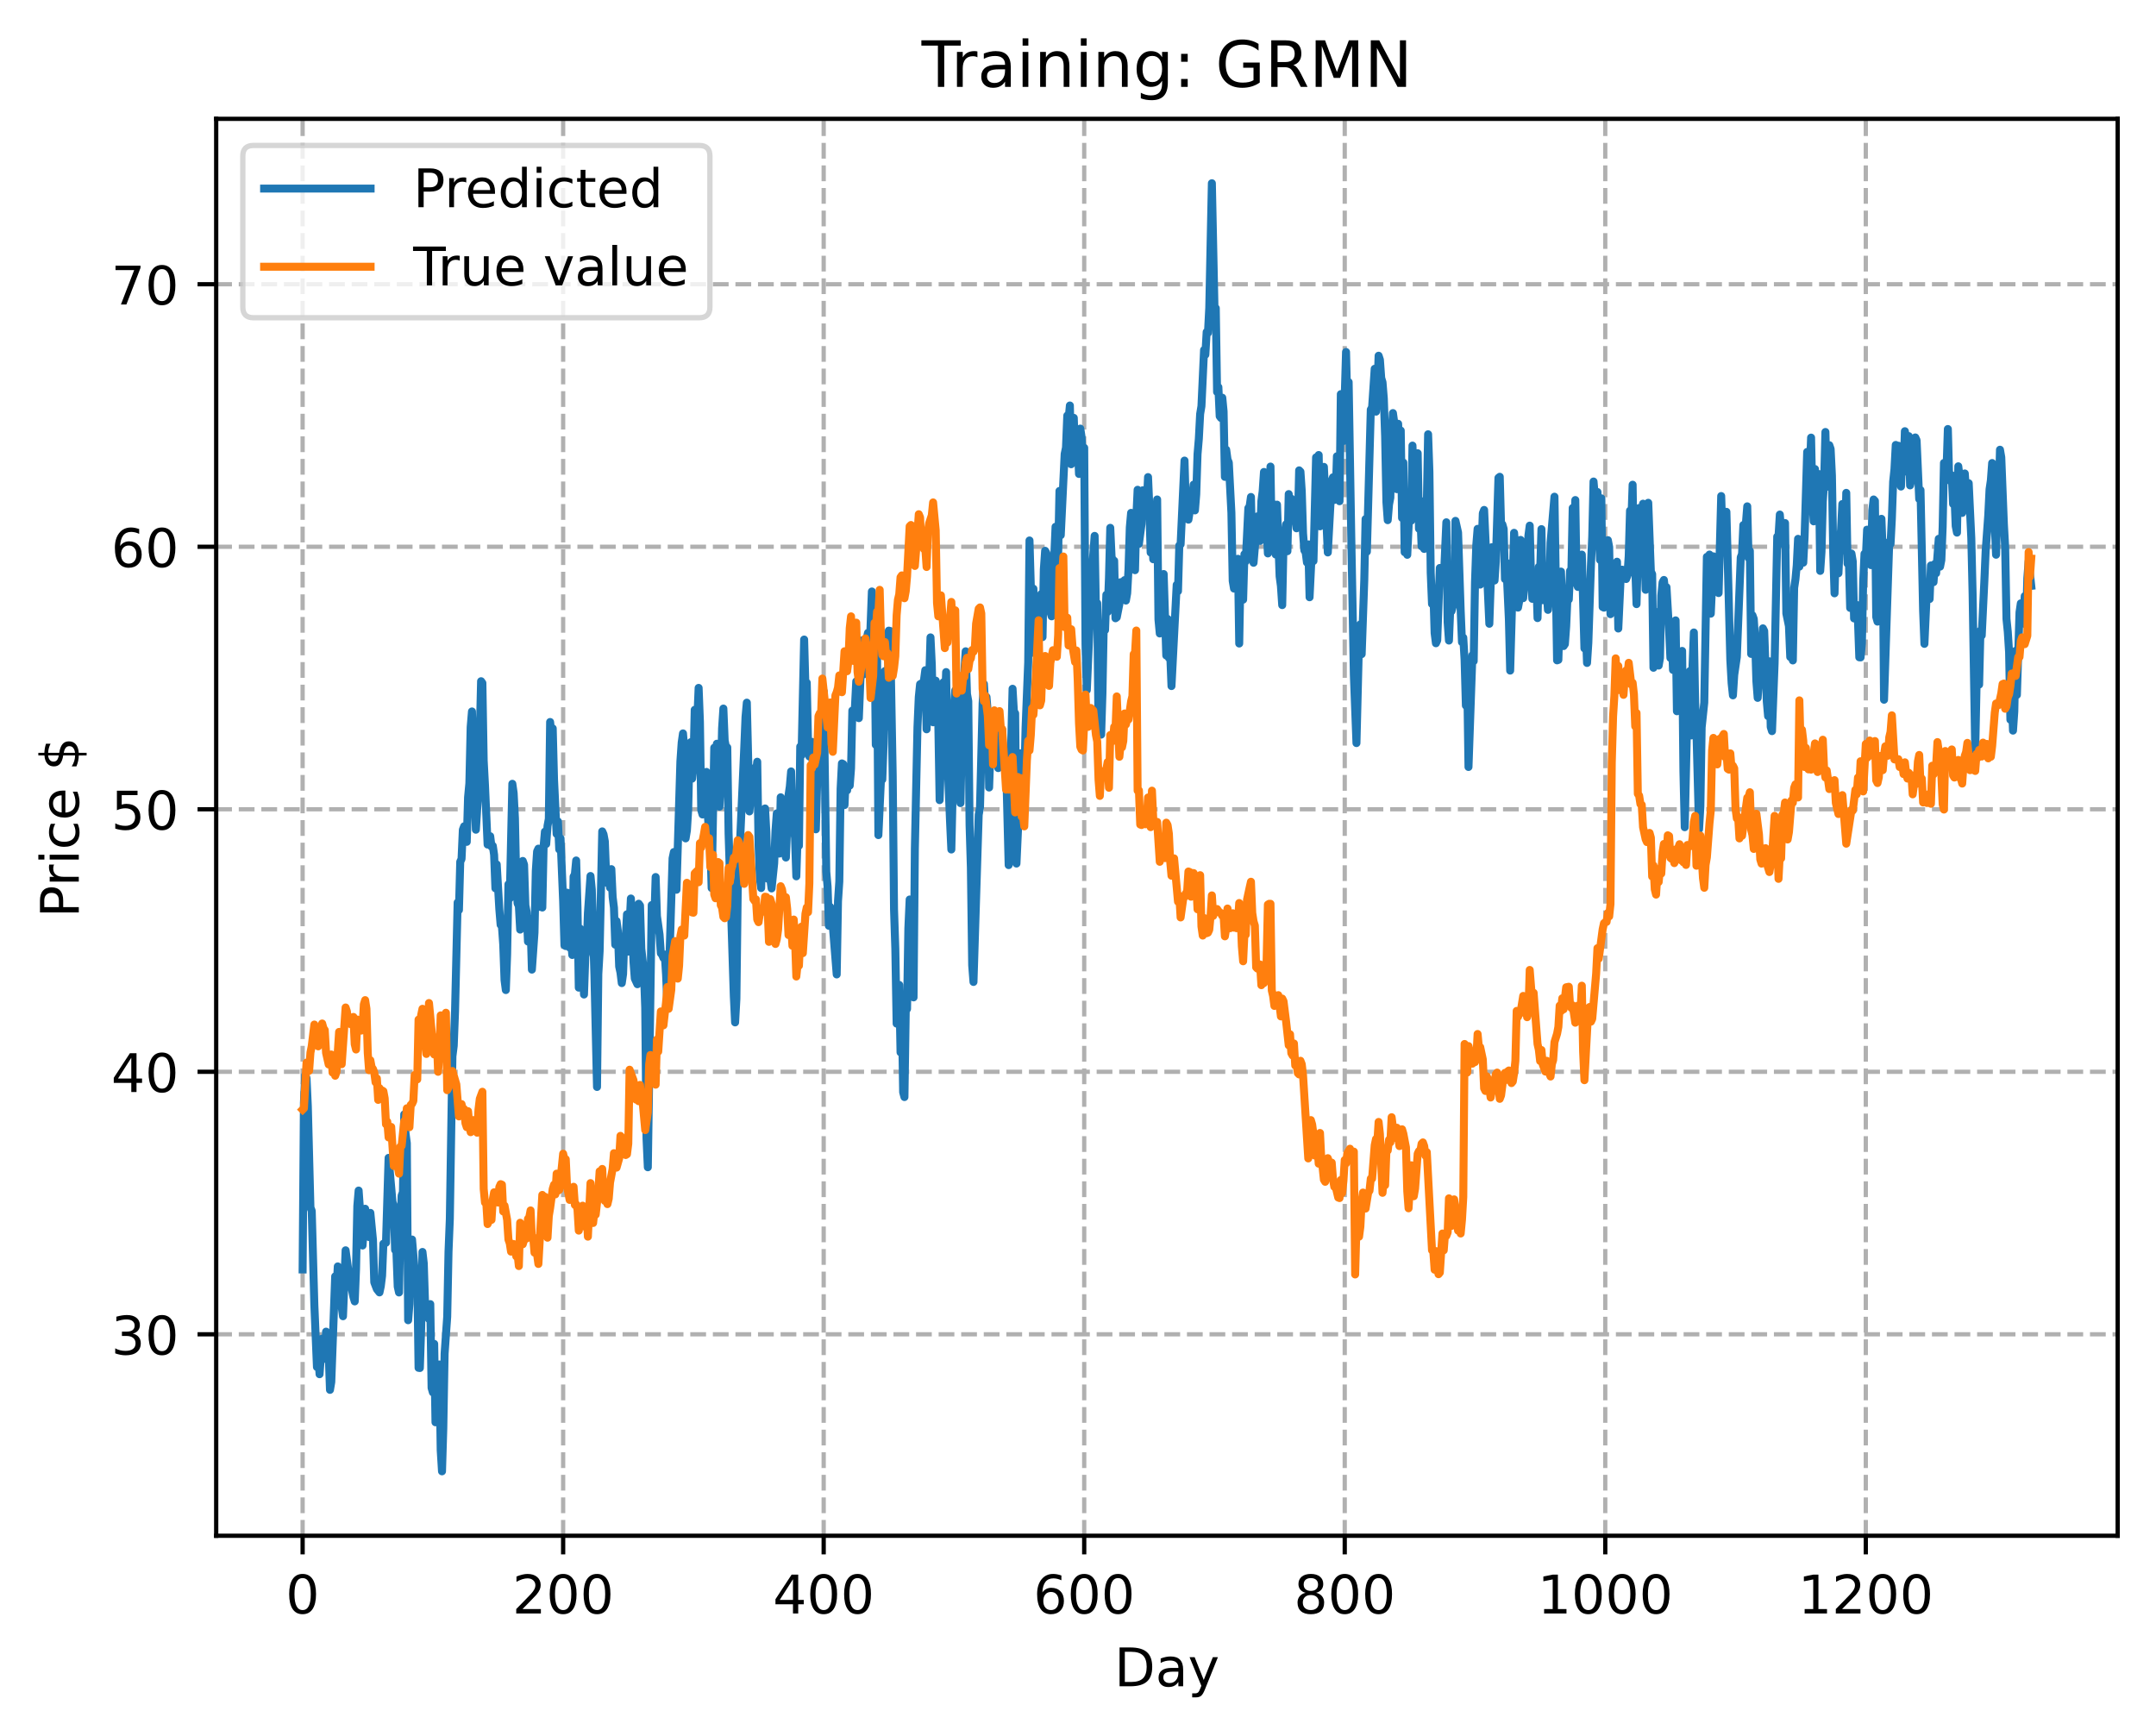 <?xml version="1.0" encoding="utf-8" standalone="no"?>
<!DOCTYPE svg PUBLIC "-//W3C//DTD SVG 1.1//EN"
  "http://www.w3.org/Graphics/SVG/1.1/DTD/svg11.dtd">
<!-- Created with matplotlib (https://matplotlib.org/) -->
<svg height="325.986pt" version="1.1" viewBox="0 0 404.923 325.986" width="404.923pt" xmlns="http://www.w3.org/2000/svg" xmlns:xlink="http://www.w3.org/1999/xlink">
 <defs>
  <style type="text/css">
*{stroke-linecap:butt;stroke-linejoin:round;}
  </style>
 </defs>
 <g id="figure_1">
  <g id="patch_1">
   <path d="M 0 325.986 
L 404.923 325.986 
L 404.923 0 
L 0 0 
z
" style="fill:#ffffff;"/>
  </g>
  <g id="axes_1">
   <g id="patch_2">
    <path d="M 40.603 288.43 
L 397.723 288.43 
L 397.723 22.318 
L 40.603 22.318 
z
" style="fill:#ffffff;"/>
   </g>
   <g id="matplotlib.axis_1">
    <g id="xtick_1">
     <g id="line2d_1">
      <path clip-path="url(#p5587fefa4f)" d="M 56.836 288.43 
L 56.836 22.318 
" style="fill:none;stroke:#b0b0b0;stroke-dasharray:2.96,1.28;stroke-dashoffset:0;stroke-width:0.8;"/>
     </g>
     <g id="line2d_2">
      <defs>
       <path d="M 0 0 
L 0 3.5 
" id="maf17878cb0" style="stroke:#000000;stroke-width:0.8;"/>
      </defs>
      <g>
       <use style="stroke:#000000;stroke-width:0.8;" x="56.836" xlink:href="#maf17878cb0" y="288.43"/>
      </g>
     </g>
     <g id="text_1">
      <!-- 0 -->
      <defs>
       <path d="M 31.781 66.406 
Q 24.172 66.406 20.328 58.906 
Q 16.5 51.422 16.5 36.375 
Q 16.5 21.391 20.328 13.891 
Q 24.172 6.391 31.781 6.391 
Q 39.453 6.391 43.281 13.891 
Q 47.125 21.391 47.125 36.375 
Q 47.125 51.422 43.281 58.906 
Q 39.453 66.406 31.781 66.406 
z
M 31.781 74.219 
Q 44.047 74.219 50.516 64.516 
Q 56.984 54.828 56.984 36.375 
Q 56.984 17.969 50.516 8.266 
Q 44.047 -1.422 31.781 -1.422 
Q 19.531 -1.422 13.062 8.266 
Q 6.594 17.969 6.594 36.375 
Q 6.594 54.828 13.062 64.516 
Q 19.531 74.219 31.781 74.219 
z
" id="DejaVuSans-48"/>
      </defs>
      <g transform="translate(53.655 303.029)scale(0.1 -0.1)">
       <use xlink:href="#DejaVuSans-48"/>
      </g>
     </g>
    </g>
    <g id="xtick_2">
     <g id="line2d_3">
      <path clip-path="url(#p5587fefa4f)" d="M 105.766 288.43 
L 105.766 22.318 
" style="fill:none;stroke:#b0b0b0;stroke-dasharray:2.96,1.28;stroke-dashoffset:0;stroke-width:0.8;"/>
     </g>
     <g id="line2d_4">
      <g>
       <use style="stroke:#000000;stroke-width:0.8;" x="105.766" xlink:href="#maf17878cb0" y="288.43"/>
      </g>
     </g>
     <g id="text_2">
      <!-- 200 -->
      <defs>
       <path d="M 19.188 8.297 
L 53.609 8.297 
L 53.609 0 
L 7.328 0 
L 7.328 8.297 
Q 12.938 14.109 22.625 23.891 
Q 32.328 33.688 34.812 36.531 
Q 39.547 41.844 41.422 45.531 
Q 43.312 49.219 43.312 52.781 
Q 43.312 58.594 39.234 62.25 
Q 35.156 65.922 28.609 65.922 
Q 23.969 65.922 18.812 64.312 
Q 13.672 62.703 7.812 59.422 
L 7.812 69.391 
Q 13.766 71.781 18.938 73 
Q 24.125 74.219 28.422 74.219 
Q 39.75 74.219 46.484 68.547 
Q 53.219 62.891 53.219 53.422 
Q 53.219 48.922 51.531 44.891 
Q 49.859 40.875 45.406 35.406 
Q 44.188 33.984 37.641 27.219 
Q 31.109 20.453 19.188 8.297 
z
" id="DejaVuSans-50"/>
      </defs>
      <g transform="translate(96.223 303.029)scale(0.1 -0.1)">
       <use xlink:href="#DejaVuSans-50"/>
       <use x="63.623" xlink:href="#DejaVuSans-48"/>
       <use x="127.246" xlink:href="#DejaVuSans-48"/>
      </g>
     </g>
    </g>
    <g id="xtick_3">
     <g id="line2d_5">
      <path clip-path="url(#p5587fefa4f)" d="M 154.697 288.43 
L 154.697 22.318 
" style="fill:none;stroke:#b0b0b0;stroke-dasharray:2.96,1.28;stroke-dashoffset:0;stroke-width:0.8;"/>
     </g>
     <g id="line2d_6">
      <g>
       <use style="stroke:#000000;stroke-width:0.8;" x="154.697" xlink:href="#maf17878cb0" y="288.43"/>
      </g>
     </g>
     <g id="text_3">
      <!-- 400 -->
      <defs>
       <path d="M 37.797 64.312 
L 12.891 25.391 
L 37.797 25.391 
z
M 35.203 72.906 
L 47.609 72.906 
L 47.609 25.391 
L 58.016 25.391 
L 58.016 17.188 
L 47.609 17.188 
L 47.609 0 
L 37.797 0 
L 37.797 17.188 
L 4.891 17.188 
L 4.891 26.703 
z
" id="DejaVuSans-52"/>
      </defs>
      <g transform="translate(145.153 303.029)scale(0.1 -0.1)">
       <use xlink:href="#DejaVuSans-52"/>
       <use x="63.623" xlink:href="#DejaVuSans-48"/>
       <use x="127.246" xlink:href="#DejaVuSans-48"/>
      </g>
     </g>
    </g>
    <g id="xtick_4">
     <g id="line2d_7">
      <path clip-path="url(#p5587fefa4f)" d="M 203.628 288.43 
L 203.628 22.318 
" style="fill:none;stroke:#b0b0b0;stroke-dasharray:2.96,1.28;stroke-dashoffset:0;stroke-width:0.8;"/>
     </g>
     <g id="line2d_8">
      <g>
       <use style="stroke:#000000;stroke-width:0.8;" x="203.628" xlink:href="#maf17878cb0" y="288.43"/>
      </g>
     </g>
     <g id="text_4">
      <!-- 600 -->
      <defs>
       <path d="M 33.016 40.375 
Q 26.375 40.375 22.484 35.828 
Q 18.609 31.297 18.609 23.391 
Q 18.609 15.531 22.484 10.953 
Q 26.375 6.391 33.016 6.391 
Q 39.656 6.391 43.531 10.953 
Q 47.406 15.531 47.406 23.391 
Q 47.406 31.297 43.531 35.828 
Q 39.656 40.375 33.016 40.375 
z
M 52.594 71.297 
L 52.594 62.312 
Q 48.875 64.062 45.094 64.984 
Q 41.312 65.922 37.594 65.922 
Q 27.828 65.922 22.672 59.328 
Q 17.531 52.734 16.797 39.406 
Q 19.672 43.656 24.016 45.922 
Q 28.375 48.188 33.594 48.188 
Q 44.578 48.188 50.953 41.516 
Q 57.328 34.859 57.328 23.391 
Q 57.328 12.156 50.688 5.359 
Q 44.047 -1.422 33.016 -1.422 
Q 20.359 -1.422 13.672 8.266 
Q 6.984 17.969 6.984 36.375 
Q 6.984 53.656 15.188 63.938 
Q 23.391 74.219 37.203 74.219 
Q 40.922 74.219 44.703 73.484 
Q 48.484 72.75 52.594 71.297 
z
" id="DejaVuSans-54"/>
      </defs>
      <g transform="translate(194.084 303.029)scale(0.1 -0.1)">
       <use xlink:href="#DejaVuSans-54"/>
       <use x="63.623" xlink:href="#DejaVuSans-48"/>
       <use x="127.246" xlink:href="#DejaVuSans-48"/>
      </g>
     </g>
    </g>
    <g id="xtick_5">
     <g id="line2d_9">
      <path clip-path="url(#p5587fefa4f)" d="M 252.558 288.43 
L 252.558 22.318 
" style="fill:none;stroke:#b0b0b0;stroke-dasharray:2.96,1.28;stroke-dashoffset:0;stroke-width:0.8;"/>
     </g>
     <g id="line2d_10">
      <g>
       <use style="stroke:#000000;stroke-width:0.8;" x="252.558" xlink:href="#maf17878cb0" y="288.43"/>
      </g>
     </g>
     <g id="text_5">
      <!-- 800 -->
      <defs>
       <path d="M 31.781 34.625 
Q 24.75 34.625 20.719 30.859 
Q 16.703 27.094 16.703 20.516 
Q 16.703 13.922 20.719 10.156 
Q 24.75 6.391 31.781 6.391 
Q 38.812 6.391 42.859 10.172 
Q 46.922 13.969 46.922 20.516 
Q 46.922 27.094 42.891 30.859 
Q 38.875 34.625 31.781 34.625 
z
M 21.922 38.812 
Q 15.578 40.375 12.031 44.719 
Q 8.5 49.078 8.5 55.328 
Q 8.5 64.062 14.719 69.141 
Q 20.953 74.219 31.781 74.219 
Q 42.672 74.219 48.875 69.141 
Q 55.078 64.062 55.078 55.328 
Q 55.078 49.078 51.531 44.719 
Q 48 40.375 41.703 38.812 
Q 48.828 37.156 52.797 32.312 
Q 56.781 27.484 56.781 20.516 
Q 56.781 9.906 50.312 4.234 
Q 43.844 -1.422 31.781 -1.422 
Q 19.734 -1.422 13.25 4.234 
Q 6.781 9.906 6.781 20.516 
Q 6.781 27.484 10.781 32.312 
Q 14.797 37.156 21.922 38.812 
z
M 18.312 54.391 
Q 18.312 48.734 21.844 45.562 
Q 25.391 42.391 31.781 42.391 
Q 38.141 42.391 41.719 45.562 
Q 45.312 48.734 45.312 54.391 
Q 45.312 60.062 41.719 63.234 
Q 38.141 66.406 31.781 66.406 
Q 25.391 66.406 21.844 63.234 
Q 18.312 60.062 18.312 54.391 
z
" id="DejaVuSans-56"/>
      </defs>
      <g transform="translate(243.015 303.029)scale(0.1 -0.1)">
       <use xlink:href="#DejaVuSans-56"/>
       <use x="63.623" xlink:href="#DejaVuSans-48"/>
       <use x="127.246" xlink:href="#DejaVuSans-48"/>
      </g>
     </g>
    </g>
    <g id="xtick_6">
     <g id="line2d_11">
      <path clip-path="url(#p5587fefa4f)" d="M 301.489 288.43 
L 301.489 22.318 
" style="fill:none;stroke:#b0b0b0;stroke-dasharray:2.96,1.28;stroke-dashoffset:0;stroke-width:0.8;"/>
     </g>
     <g id="line2d_12">
      <g>
       <use style="stroke:#000000;stroke-width:0.8;" x="301.489" xlink:href="#maf17878cb0" y="288.43"/>
      </g>
     </g>
     <g id="text_6">
      <!-- 1000 -->
      <defs>
       <path d="M 12.406 8.297 
L 28.516 8.297 
L 28.516 63.922 
L 10.984 60.406 
L 10.984 69.391 
L 28.422 72.906 
L 38.281 72.906 
L 38.281 8.297 
L 54.391 8.297 
L 54.391 0 
L 12.406 0 
z
" id="DejaVuSans-49"/>
      </defs>
      <g transform="translate(288.764 303.029)scale(0.1 -0.1)">
       <use xlink:href="#DejaVuSans-49"/>
       <use x="63.623" xlink:href="#DejaVuSans-48"/>
       <use x="127.246" xlink:href="#DejaVuSans-48"/>
       <use x="190.869" xlink:href="#DejaVuSans-48"/>
      </g>
     </g>
    </g>
    <g id="xtick_7">
     <g id="line2d_13">
      <path clip-path="url(#p5587fefa4f)" d="M 350.419 288.43 
L 350.419 22.318 
" style="fill:none;stroke:#b0b0b0;stroke-dasharray:2.96,1.28;stroke-dashoffset:0;stroke-width:0.8;"/>
     </g>
     <g id="line2d_14">
      <g>
       <use style="stroke:#000000;stroke-width:0.8;" x="350.419" xlink:href="#maf17878cb0" y="288.43"/>
      </g>
     </g>
     <g id="text_7">
      <!-- 1200 -->
      <g transform="translate(337.694 303.029)scale(0.1 -0.1)">
       <use xlink:href="#DejaVuSans-49"/>
       <use x="63.623" xlink:href="#DejaVuSans-50"/>
       <use x="127.246" xlink:href="#DejaVuSans-48"/>
       <use x="190.869" xlink:href="#DejaVuSans-48"/>
      </g>
     </g>
    </g>
    <g id="text_8">
     <!-- Day -->
     <defs>
      <path d="M 19.672 64.797 
L 19.672 8.109 
L 31.594 8.109 
Q 46.688 8.109 53.688 14.938 
Q 60.688 21.781 60.688 36.531 
Q 60.688 51.172 53.688 57.984 
Q 46.688 64.797 31.594 64.797 
z
M 9.812 72.906 
L 30.078 72.906 
Q 51.266 72.906 61.172 64.094 
Q 71.094 55.281 71.094 36.531 
Q 71.094 17.672 61.125 8.828 
Q 51.172 0 30.078 0 
L 9.812 0 
z
" id="DejaVuSans-68"/>
      <path d="M 34.281 27.484 
Q 23.391 27.484 19.188 25 
Q 14.984 22.516 14.984 16.5 
Q 14.984 11.719 18.141 8.906 
Q 21.297 6.109 26.703 6.109 
Q 34.188 6.109 38.703 11.406 
Q 43.219 16.703 43.219 25.484 
L 43.219 27.484 
z
M 52.203 31.203 
L 52.203 0 
L 43.219 0 
L 43.219 8.297 
Q 40.141 3.328 35.547 0.953 
Q 30.953 -1.422 24.312 -1.422 
Q 15.922 -1.422 10.953 3.297 
Q 6 8.016 6 15.922 
Q 6 25.141 12.172 29.828 
Q 18.359 34.516 30.609 34.516 
L 43.219 34.516 
L 43.219 35.406 
Q 43.219 41.609 39.141 45 
Q 35.062 48.391 27.688 48.391 
Q 23 48.391 18.547 47.266 
Q 14.109 46.141 10.016 43.891 
L 10.016 52.203 
Q 14.938 54.109 19.578 55.047 
Q 24.219 56 28.609 56 
Q 40.484 56 46.344 49.844 
Q 52.203 43.703 52.203 31.203 
z
" id="DejaVuSans-97"/>
      <path d="M 32.172 -5.078 
Q 28.375 -14.844 24.75 -17.812 
Q 21.141 -20.797 15.094 -20.797 
L 7.906 -20.797 
L 7.906 -13.281 
L 13.188 -13.281 
Q 16.891 -13.281 18.938 -11.516 
Q 21 -9.766 23.484 -3.219 
L 25.094 0.875 
L 2.984 54.688 
L 12.5 54.688 
L 29.594 11.922 
L 46.688 54.688 
L 56.203 54.688 
z
" id="DejaVuSans-121"/>
     </defs>
     <g transform="translate(209.29 316.707)scale(0.1 -0.1)">
      <use xlink:href="#DejaVuSans-68"/>
      <use x="77.002" xlink:href="#DejaVuSans-97"/>
      <use x="138.281" xlink:href="#DejaVuSans-121"/>
     </g>
    </g>
   </g>
   <g id="matplotlib.axis_2">
    <g id="ytick_1">
     <g id="line2d_15">
      <path clip-path="url(#p5587fefa4f)" d="M 40.603 250.602 
L 397.723 250.602 
" style="fill:none;stroke:#b0b0b0;stroke-dasharray:2.96,1.28;stroke-dashoffset:0;stroke-width:0.8;"/>
     </g>
     <g id="line2d_16">
      <defs>
       <path d="M 0 0 
L -3.5 0 
" id="m1b360cc702" style="stroke:#000000;stroke-width:0.8;"/>
      </defs>
      <g>
       <use style="stroke:#000000;stroke-width:0.8;" x="40.603" xlink:href="#m1b360cc702" y="250.602"/>
      </g>
     </g>
     <g id="text_9">
      <!-- 30 -->
      <defs>
       <path d="M 40.578 39.312 
Q 47.656 37.797 51.625 33 
Q 55.609 28.219 55.609 21.188 
Q 55.609 10.406 48.188 4.484 
Q 40.766 -1.422 27.094 -1.422 
Q 22.516 -1.422 17.656 -0.516 
Q 12.797 0.391 7.625 2.203 
L 7.625 11.719 
Q 11.719 9.328 16.594 8.109 
Q 21.484 6.891 26.812 6.891 
Q 36.078 6.891 40.938 10.547 
Q 45.797 14.203 45.797 21.188 
Q 45.797 27.641 41.281 31.266 
Q 36.766 34.906 28.719 34.906 
L 20.219 34.906 
L 20.219 43.016 
L 29.109 43.016 
Q 36.375 43.016 40.234 45.922 
Q 44.094 48.828 44.094 54.297 
Q 44.094 59.906 40.109 62.906 
Q 36.141 65.922 28.719 65.922 
Q 24.656 65.922 20.016 65.031 
Q 15.375 64.156 9.812 62.312 
L 9.812 71.094 
Q 15.438 72.656 20.344 73.438 
Q 25.25 74.219 29.594 74.219 
Q 40.828 74.219 47.359 69.109 
Q 53.906 64.016 53.906 55.328 
Q 53.906 49.266 50.438 45.094 
Q 46.969 40.922 40.578 39.312 
z
" id="DejaVuSans-51"/>
      </defs>
      <g transform="translate(20.878 254.401)scale(0.1 -0.1)">
       <use xlink:href="#DejaVuSans-51"/>
       <use x="63.623" xlink:href="#DejaVuSans-48"/>
      </g>
     </g>
    </g>
    <g id="ytick_2">
     <g id="line2d_17">
      <path clip-path="url(#p5587fefa4f)" d="M 40.603 201.299 
L 397.723 201.299 
" style="fill:none;stroke:#b0b0b0;stroke-dasharray:2.96,1.28;stroke-dashoffset:0;stroke-width:0.8;"/>
     </g>
     <g id="line2d_18">
      <g>
       <use style="stroke:#000000;stroke-width:0.8;" x="40.603" xlink:href="#m1b360cc702" y="201.299"/>
      </g>
     </g>
     <g id="text_10">
      <!-- 40 -->
      <g transform="translate(20.878 205.098)scale(0.1 -0.1)">
       <use xlink:href="#DejaVuSans-52"/>
       <use x="63.623" xlink:href="#DejaVuSans-48"/>
      </g>
     </g>
    </g>
    <g id="ytick_3">
     <g id="line2d_19">
      <path clip-path="url(#p5587fefa4f)" d="M 40.603 151.996 
L 397.723 151.996 
" style="fill:none;stroke:#b0b0b0;stroke-dasharray:2.96,1.28;stroke-dashoffset:0;stroke-width:0.8;"/>
     </g>
     <g id="line2d_20">
      <g>
       <use style="stroke:#000000;stroke-width:0.8;" x="40.603" xlink:href="#m1b360cc702" y="151.996"/>
      </g>
     </g>
     <g id="text_11">
      <!-- 50 -->
      <defs>
       <path d="M 10.797 72.906 
L 49.516 72.906 
L 49.516 64.594 
L 19.828 64.594 
L 19.828 46.734 
Q 21.969 47.469 24.109 47.828 
Q 26.266 48.188 28.422 48.188 
Q 40.625 48.188 47.75 41.5 
Q 54.891 34.812 54.891 23.391 
Q 54.891 11.625 47.562 5.094 
Q 40.234 -1.422 26.906 -1.422 
Q 22.312 -1.422 17.547 -0.641 
Q 12.797 0.141 7.719 1.703 
L 7.719 11.625 
Q 12.109 9.234 16.797 8.062 
Q 21.484 6.891 26.703 6.891 
Q 35.156 6.891 40.078 11.328 
Q 45.016 15.766 45.016 23.391 
Q 45.016 31 40.078 35.438 
Q 35.156 39.891 26.703 39.891 
Q 22.75 39.891 18.812 39.016 
Q 14.891 38.141 10.797 36.281 
z
" id="DejaVuSans-53"/>
      </defs>
      <g transform="translate(20.878 155.795)scale(0.1 -0.1)">
       <use xlink:href="#DejaVuSans-53"/>
       <use x="63.623" xlink:href="#DejaVuSans-48"/>
      </g>
     </g>
    </g>
    <g id="ytick_4">
     <g id="line2d_21">
      <path clip-path="url(#p5587fefa4f)" d="M 40.603 102.693 
L 397.723 102.693 
" style="fill:none;stroke:#b0b0b0;stroke-dasharray:2.96,1.28;stroke-dashoffset:0;stroke-width:0.8;"/>
     </g>
     <g id="line2d_22">
      <g>
       <use style="stroke:#000000;stroke-width:0.8;" x="40.603" xlink:href="#m1b360cc702" y="102.693"/>
      </g>
     </g>
     <g id="text_12">
      <!-- 60 -->
      <g transform="translate(20.878 106.492)scale(0.1 -0.1)">
       <use xlink:href="#DejaVuSans-54"/>
       <use x="63.623" xlink:href="#DejaVuSans-48"/>
      </g>
     </g>
    </g>
    <g id="ytick_5">
     <g id="line2d_23">
      <path clip-path="url(#p5587fefa4f)" d="M 40.603 53.39 
L 397.723 53.39 
" style="fill:none;stroke:#b0b0b0;stroke-dasharray:2.96,1.28;stroke-dashoffset:0;stroke-width:0.8;"/>
     </g>
     <g id="line2d_24">
      <g>
       <use style="stroke:#000000;stroke-width:0.8;" x="40.603" xlink:href="#m1b360cc702" y="53.39"/>
      </g>
     </g>
     <g id="text_13">
      <!-- 70 -->
      <defs>
       <path d="M 8.203 72.906 
L 55.078 72.906 
L 55.078 68.703 
L 28.609 0 
L 18.312 0 
L 43.219 64.594 
L 8.203 64.594 
z
" id="DejaVuSans-55"/>
      </defs>
      <g transform="translate(20.878 57.189)scale(0.1 -0.1)">
       <use xlink:href="#DejaVuSans-55"/>
       <use x="63.623" xlink:href="#DejaVuSans-48"/>
      </g>
     </g>
    </g>
    <g id="text_14">
     <!-- Price $ -->
     <defs>
      <path d="M 19.672 64.797 
L 19.672 37.406 
L 32.078 37.406 
Q 38.969 37.406 42.719 40.969 
Q 46.484 44.531 46.484 51.125 
Q 46.484 57.672 42.719 61.234 
Q 38.969 64.797 32.078 64.797 
z
M 9.812 72.906 
L 32.078 72.906 
Q 44.344 72.906 50.609 67.359 
Q 56.891 61.812 56.891 51.125 
Q 56.891 40.328 50.609 34.812 
Q 44.344 29.297 32.078 29.297 
L 19.672 29.297 
L 19.672 0 
L 9.812 0 
z
" id="DejaVuSans-80"/>
      <path d="M 41.109 46.297 
Q 39.594 47.172 37.812 47.578 
Q 36.031 48 33.891 48 
Q 26.266 48 22.188 43.047 
Q 18.109 38.094 18.109 28.812 
L 18.109 0 
L 9.078 0 
L 9.078 54.688 
L 18.109 54.688 
L 18.109 46.188 
Q 20.953 51.172 25.484 53.578 
Q 30.031 56 36.531 56 
Q 37.453 56 38.578 55.875 
Q 39.703 55.766 41.062 55.516 
z
" id="DejaVuSans-114"/>
      <path d="M 9.422 54.688 
L 18.406 54.688 
L 18.406 0 
L 9.422 0 
z
M 9.422 75.984 
L 18.406 75.984 
L 18.406 64.594 
L 9.422 64.594 
z
" id="DejaVuSans-105"/>
      <path d="M 48.781 52.594 
L 48.781 44.188 
Q 44.969 46.297 41.141 47.344 
Q 37.312 48.391 33.406 48.391 
Q 24.656 48.391 19.812 42.844 
Q 14.984 37.312 14.984 27.297 
Q 14.984 17.281 19.812 11.734 
Q 24.656 6.203 33.406 6.203 
Q 37.312 6.203 41.141 7.25 
Q 44.969 8.297 48.781 10.406 
L 48.781 2.094 
Q 45.016 0.344 40.984 -0.531 
Q 36.969 -1.422 32.422 -1.422 
Q 20.062 -1.422 12.781 6.344 
Q 5.516 14.109 5.516 27.297 
Q 5.516 40.672 12.859 48.328 
Q 20.219 56 33.016 56 
Q 37.156 56 41.109 55.141 
Q 45.062 54.297 48.781 52.594 
z
" id="DejaVuSans-99"/>
      <path d="M 56.203 29.594 
L 56.203 25.203 
L 14.891 25.203 
Q 15.484 15.922 20.484 11.062 
Q 25.484 6.203 34.422 6.203 
Q 39.594 6.203 44.453 7.469 
Q 49.312 8.734 54.109 11.281 
L 54.109 2.781 
Q 49.266 0.734 44.188 -0.344 
Q 39.109 -1.422 33.891 -1.422 
Q 20.797 -1.422 13.156 6.188 
Q 5.516 13.812 5.516 26.812 
Q 5.516 40.234 12.766 48.109 
Q 20.016 56 32.328 56 
Q 43.359 56 49.781 48.891 
Q 56.203 41.797 56.203 29.594 
z
M 47.219 32.234 
Q 47.125 39.594 43.094 43.984 
Q 39.062 48.391 32.422 48.391 
Q 24.906 48.391 20.391 44.141 
Q 15.875 39.891 15.188 32.172 
z
" id="DejaVuSans-101"/>
      <path id="DejaVuSans-32"/>
      <path d="M 33.797 -14.703 
L 28.906 -14.703 
L 28.859 0 
Q 23.734 0.094 18.609 1.188 
Q 13.484 2.297 8.297 4.5 
L 8.297 13.281 
Q 13.281 10.156 18.375 8.562 
Q 23.484 6.984 28.906 6.938 
L 28.906 29.203 
Q 18.109 30.953 13.203 35.156 
Q 8.297 39.359 8.297 46.688 
Q 8.297 54.641 13.625 59.219 
Q 18.953 63.812 28.906 64.5 
L 28.906 75.984 
L 33.797 75.984 
L 33.797 64.656 
Q 38.328 64.453 42.578 63.688 
Q 46.828 62.938 50.875 61.625 
L 50.875 53.078 
Q 46.828 55.125 42.547 56.25 
Q 38.281 57.375 33.797 57.562 
L 33.797 36.719 
Q 44.875 35.016 50.094 30.609 
Q 55.328 26.219 55.328 18.609 
Q 55.328 10.359 49.781 5.594 
Q 44.234 0.828 33.797 0.094 
z
M 28.906 37.594 
L 28.906 57.625 
Q 23.25 56.984 20.266 54.391 
Q 17.281 51.812 17.281 47.516 
Q 17.281 43.312 20.031 40.969 
Q 22.797 38.625 28.906 37.594 
z
M 33.797 28.219 
L 33.797 7.078 
Q 39.984 7.906 43.141 10.594 
Q 46.297 13.281 46.297 17.672 
Q 46.297 21.969 43.281 24.5 
Q 40.281 27.047 33.797 28.219 
z
" id="DejaVuSans-36"/>
     </defs>
     <g transform="translate(14.798 172.342)rotate(-90)scale(0.1 -0.1)">
      <use xlink:href="#DejaVuSans-80"/>
      <use x="58.553" xlink:href="#DejaVuSans-114"/>
      <use x="99.666" xlink:href="#DejaVuSans-105"/>
      <use x="127.449" xlink:href="#DejaVuSans-99"/>
      <use x="182.43" xlink:href="#DejaVuSans-101"/>
      <use x="243.953" xlink:href="#DejaVuSans-32"/>
      <use x="275.74" xlink:href="#DejaVuSans-36"/>
     </g>
    </g>
   </g>
   <g id="line2d_25">
    <path clip-path="url(#p5587fefa4f)" d="M 56.836 238.417 
L 57.081 207.116 
L 57.325 201.928 
L 57.57 202.485 
L 57.814 207.774 
L 58.304 226.778 
L 58.548 227.423 
L 59.038 245.026 
L 59.527 256.75 
L 59.772 254.329 
L 60.016 258.096 
L 60.506 251.418 
L 60.995 255.202 
L 61.24 250.103 
L 61.729 254.148 
L 61.974 261.035 
L 62.218 259.561 
L 62.952 239.715 
L 63.197 242.319 
L 63.441 237.848 
L 63.686 241.873 
L 64.42 247.208 
L 64.909 234.824 
L 65.643 240.29 
L 65.888 241.13 
L 66.377 243.59 
L 66.622 244.421 
L 66.867 238.365 
L 67.111 226.495 
L 67.356 223.603 
L 68.09 233.923 
L 68.579 227.02 
L 68.824 230.316 
L 69.313 232.334 
L 69.558 227.794 
L 70.047 232.859 
L 70.292 240.833 
L 70.781 242.114 
L 71.27 242.731 
L 71.515 241.587 
L 71.76 239.601 
L 72.004 233.581 
L 72.494 233.408 
L 72.983 217.462 
L 73.717 225.763 
L 73.962 226.48 
L 74.206 234.768 
L 74.451 235.048 
L 74.696 241.647 
L 74.94 242.743 
L 75.185 230.885 
L 75.429 224.56 
L 75.674 223.903 
L 75.919 209.298 
L 76.163 212.832 
L 76.408 214.714 
L 76.653 247.957 
L 76.897 244.917 
L 77.142 234.914 
L 77.387 232.801 
L 77.876 238.564 
L 78.121 240.399 
L 78.365 238.733 
L 78.61 256.896 
L 78.855 256.931 
L 79.099 249.434 
L 79.344 235.134 
L 79.589 237.265 
L 79.833 244.887 
L 80.323 246.359 
L 80.567 247.745 
L 80.812 244.93 
L 81.056 260.664 
L 81.301 261.511 
L 81.546 252.393 
L 81.79 267.125 
L 82.035 259.892 
L 82.28 256.71 
L 82.524 256.267 
L 82.769 272.376 
L 83.014 276.334 
L 83.258 268.229 
L 83.503 254.219 
L 83.992 247.299 
L 84.237 235.071 
L 84.482 228.947 
L 84.971 198.376 
L 85.216 196.418 
L 85.46 189.996 
L 85.95 169.504 
L 86.194 170.923 
L 86.439 161.846 
L 86.684 161.331 
L 86.928 155.833 
L 87.173 155.187 
L 87.417 156.335 
L 87.662 158.113 
L 87.907 149.751 
L 88.151 147.114 
L 88.396 136.564 
L 88.641 133.62 
L 89.375 155.831 
L 89.864 148.108 
L 90.353 127.942 
L 90.598 128.281 
L 90.843 142.871 
L 91.087 147.502 
L 91.577 158.619 
L 91.821 158.167 
L 92.066 157.052 
L 92.311 159.007 
L 92.555 158.865 
L 92.8 160.547 
L 93.044 166.839 
L 93.289 162.346 
L 93.778 170.751 
L 94.023 173.689 
L 94.268 173.981 
L 94.512 177.378 
L 94.757 184.082 
L 95.002 185.947 
L 95.246 179.213 
L 95.491 166.082 
L 95.736 168.737 
L 96.225 147.207 
L 96.47 148.947 
L 96.714 153.686 
L 96.959 165.626 
L 97.204 169.653 
L 97.448 170.149 
L 97.693 174.591 
L 97.938 163.652 
L 98.182 161.697 
L 98.427 162.401 
L 98.672 170.013 
L 98.916 171.321 
L 99.161 176.837 
L 99.405 172.524 
L 99.65 173.87 
L 99.895 182.106 
L 100.384 175.141 
L 100.629 163.593 
L 100.873 159.906 
L 101.118 159.388 
L 101.363 170.32 
L 101.607 162.151 
L 101.852 170.446 
L 102.097 158.921 
L 102.341 156.197 
L 102.586 158.512 
L 102.831 155.12 
L 103.075 153.798 
L 103.32 135.6 
L 103.565 138.021 
L 103.809 136.804 
L 104.054 146.429 
L 104.543 156.629 
L 104.788 154.274 
L 105.032 159.534 
L 105.277 157.466 
L 105.766 169.268 
L 106.011 177.538 
L 106.256 177.686 
L 106.5 167.653 
L 106.745 175.692 
L 106.99 177.973 
L 107.234 176.198 
L 107.479 179.359 
L 107.724 164.646 
L 107.968 164.19 
L 108.213 161.609 
L 108.458 170.333 
L 108.702 185.494 
L 108.947 174.405 
L 109.192 180.955 
L 109.436 180.315 
L 109.681 186.782 
L 109.926 179.687 
L 110.17 178.475 
L 110.415 171.511 
L 110.904 164.522 
L 111.149 167.088 
L 111.638 183.117 
L 112.127 204.144 
L 112.372 182.934 
L 112.617 178.635 
L 113.106 156.146 
L 113.351 156.703 
L 113.595 158.022 
L 113.84 164.369 
L 114.085 165.859 
L 114.329 163.329 
L 114.574 166.716 
L 114.819 163.234 
L 115.063 168.477 
L 115.308 170.486 
L 115.553 177.424 
L 115.797 172.993 
L 116.042 174.889 
L 116.287 181.531 
L 116.531 182.657 
L 116.776 184.638 
L 117.02 182.941 
L 117.265 175.763 
L 117.51 176.416 
L 117.754 171.714 
L 117.999 178.725 
L 118.488 168.75 
L 118.978 180.618 
L 119.222 183.793 
L 119.712 184.849 
L 119.956 169.731 
L 120.201 170.071 
L 120.446 178.188 
L 120.935 182.497 
L 121.18 189.252 
L 121.424 213.784 
L 121.669 219.227 
L 122.158 186.727 
L 122.403 169.983 
L 122.648 171.89 
L 122.892 172.798 
L 123.137 164.716 
L 123.381 172.041 
L 123.871 175.53 
L 124.115 179.037 
L 124.36 179.328 
L 124.605 179.922 
L 124.849 179.271 
L 125.094 183.036 
L 125.339 188.556 
L 125.583 184.699 
L 126.317 161.202 
L 126.562 160.021 
L 126.807 161.355 
L 127.051 167.107 
L 127.785 143.016 
L 128.03 139.463 
L 128.275 137.742 
L 128.519 140.751 
L 128.764 157.459 
L 129.008 155.978 
L 129.253 152.072 
L 129.498 141.312 
L 129.742 139.388 
L 129.987 146.239 
L 130.232 143.955 
L 130.476 133.308 
L 130.721 140.843 
L 131.21 129.195 
L 131.455 135.603 
L 131.7 152.136 
L 131.944 152.97 
L 132.189 147.232 
L 132.434 148.131 
L 132.678 144.977 
L 132.923 152.637 
L 133.168 156.689 
L 133.412 158.568 
L 133.657 166.791 
L 134.146 140.427 
L 134.391 146.3 
L 134.636 139.681 
L 134.88 141.712 
L 135.125 151.504 
L 135.369 147.179 
L 135.614 136.817 
L 135.859 133.078 
L 136.103 139.087 
L 136.348 140.323 
L 136.593 140.38 
L 136.837 156.532 
L 137.816 187.026 
L 138.061 192.021 
L 138.305 187.588 
L 138.55 167.408 
L 138.795 160.307 
L 139.039 157.02 
L 139.773 140.585 
L 140.018 134.667 
L 140.263 131.967 
L 140.752 152.395 
L 141.486 144.327 
L 141.73 145.289 
L 141.975 145.115 
L 142.22 143.062 
L 142.464 158.535 
L 142.709 164.895 
L 142.954 166.785 
L 143.443 152.369 
L 143.688 151.839 
L 143.932 156.327 
L 144.177 165.026 
L 144.422 163.128 
L 144.911 166.86 
L 145.4 162.15 
L 145.645 156.046 
L 145.89 152.766 
L 146.134 152.791 
L 146.379 160.314 
L 146.624 149.739 
L 146.868 159.328 
L 147.113 159.12 
L 147.357 159.865 
L 147.602 161.055 
L 148.091 149.394 
L 148.336 147.738 
L 148.581 144.883 
L 148.825 153.476 
L 149.315 157.358 
L 149.559 164.586 
L 149.804 156.874 
L 150.049 158.849 
L 150.293 140.217 
L 150.538 141.863 
L 151.027 120.115 
L 151.272 129.114 
L 151.517 128.221 
L 151.761 139.494 
L 152.006 142.076 
L 152.251 139.733 
L 152.495 139.33 
L 152.74 146.207 
L 152.984 147.525 
L 153.229 155.756 
L 153.718 137.719 
L 153.963 135.544 
L 154.452 145.535 
L 154.697 129.819 
L 155.186 163.718 
L 155.431 166.521 
L 155.676 173.878 
L 155.92 170.33 
L 156.165 174.018 
L 156.41 173.841 
L 157.144 183.013 
L 157.388 169.247 
L 157.633 165.554 
L 157.878 148.136 
L 158.122 143.38 
L 158.367 143.507 
L 158.612 151.209 
L 158.856 145.748 
L 159.101 148.443 
L 159.345 145.321 
L 159.59 147.549 
L 159.835 144.315 
L 160.079 133.456 
L 160.324 134.201 
L 160.569 132.79 
L 160.813 127.972 
L 161.058 130.585 
L 161.303 134.88 
L 161.792 122.694 
L 162.037 120.227 
L 162.281 126.63 
L 162.526 121.032 
L 163.015 118.859 
L 163.26 123.958 
L 163.749 111.089 
L 163.994 116.36 
L 164.239 117.815 
L 164.483 139.889 
L 164.728 123.943 
L 164.972 156.843 
L 165.462 146.207 
L 165.706 146.41 
L 165.951 139.771 
L 166.196 126.028 
L 166.44 129.202 
L 166.685 136.416 
L 166.93 118.444 
L 167.174 118.503 
L 167.664 145.802 
L 167.908 170.76 
L 168.153 178.213 
L 168.398 192.248 
L 168.887 184.977 
L 169.132 197.647 
L 169.376 189.856 
L 169.621 205.131 
L 169.866 206.042 
L 170.11 189.836 
L 170.355 189.5 
L 170.6 174.361 
L 170.844 168.938 
L 171.089 179.574 
L 171.333 171.084 
L 171.578 187.319 
L 171.823 159.358 
L 172.312 136.568 
L 172.557 130.919 
L 172.801 128.502 
L 173.046 128.361 
L 173.291 131.487 
L 173.535 127.73 
L 173.78 125.871 
L 174.025 136.973 
L 174.269 129.358 
L 174.514 127.635 
L 174.759 119.71 
L 175.003 124.829 
L 175.248 135.653 
L 175.493 128.552 
L 175.737 127.834 
L 175.982 129.471 
L 176.227 135.833 
L 176.471 150.275 
L 177.205 128.131 
L 177.45 133.379 
L 177.694 126.223 
L 177.939 142.365 
L 178.428 154.237 
L 178.673 159.546 
L 178.918 148.926 
L 179.162 133.117 
L 179.407 129.66 
L 179.896 143.162 
L 180.386 150.832 
L 180.875 128.472 
L 181.12 126.133 
L 181.364 122.321 
L 181.609 130.309 
L 181.854 131.688 
L 182.098 154.966 
L 182.343 162.95 
L 182.588 181.292 
L 182.832 184.424 
L 183.811 153.031 
L 184.055 151.656 
L 184.545 132.143 
L 184.789 128.455 
L 185.034 132.32 
L 185.279 130.913 
L 185.523 133.95 
L 185.768 147.906 
L 186.013 140.88 
L 186.257 142.097 
L 186.502 140.549 
L 186.747 136.6 
L 186.991 143.159 
L 187.236 141.305 
L 187.481 144.257 
L 187.97 137.023 
L 188.215 137.04 
L 188.459 142.511 
L 188.704 141.61 
L 188.948 143.266 
L 189.438 162.477 
L 189.682 144.205 
L 189.927 139.16 
L 190.172 129.358 
L 190.416 133.579 
L 190.661 133.986 
L 190.906 162.187 
L 191.395 151.332 
L 191.64 141.476 
L 191.884 141.942 
L 192.129 147.139 
L 192.374 146.518 
L 192.618 136.614 
L 193.108 124.39 
L 193.352 101.508 
L 193.597 110.048 
L 193.842 112.98 
L 194.086 110.566 
L 194.331 122.704 
L 194.575 118.446 
L 194.82 118.414 
L 195.065 119.544 
L 195.554 111.575 
L 195.799 119.657 
L 196.043 106.955 
L 196.288 103.446 
L 196.533 103.875 
L 196.777 106.003 
L 197.267 114.918 
L 197.511 115.755 
L 198.245 98.934 
L 198.49 110.937 
L 198.735 104.034 
L 198.979 92.207 
L 199.224 100.518 
L 199.958 85.254 
L 200.203 84.082 
L 200.447 78.053 
L 200.692 78.724 
L 200.936 76.16 
L 201.181 87.191 
L 201.426 80.911 
L 201.67 78.478 
L 201.915 85.561 
L 202.16 82.658 
L 202.404 83.028 
L 202.649 89.015 
L 202.894 80.499 
L 203.138 82.103 
L 203.383 87.147 
L 203.628 84.1 
L 203.872 120.9 
L 204.117 129.615 
L 205.096 107.356 
L 205.585 100.648 
L 205.83 115.023 
L 206.074 113.288 
L 206.319 137.294 
L 206.563 132.541 
L 206.808 137.977 
L 207.053 130.215 
L 207.297 117.356 
L 207.542 118.344 
L 207.787 111.7 
L 208.031 114.927 
L 208.276 108.556 
L 208.521 99.131 
L 208.765 104.53 
L 209.01 105.412 
L 209.255 105.318 
L 209.499 116.118 
L 209.744 115.935 
L 210.233 113.434 
L 210.478 109.34 
L 210.723 110.663 
L 210.967 111.061 
L 211.212 108.953 
L 211.457 112.795 
L 211.701 111.403 
L 211.946 106.941 
L 212.191 99.052 
L 212.435 96.324 
L 212.68 102.222 
L 213.169 107.089 
L 213.414 97.231 
L 213.658 91.988 
L 213.903 102.146 
L 214.392 98.413 
L 214.637 92.075 
L 214.882 94.524 
L 215.126 92.393 
L 215.371 94.706 
L 215.616 89.604 
L 215.86 95.224 
L 216.105 103.782 
L 216.35 100.325 
L 216.594 105.036 
L 216.839 99.191 
L 217.084 99.257 
L 217.328 93.807 
L 217.573 116.339 
L 217.818 118.975 
L 218.062 118.599 
L 218.551 107.81 
L 219.041 123.109 
L 219.285 116.241 
L 219.53 123.56 
L 219.775 122.698 
L 220.019 128.853 
L 220.998 109.833 
L 221.243 111.03 
L 221.487 102.439 
L 221.732 102.242 
L 222.466 86.502 
L 222.711 95.032 
L 222.955 93.714 
L 223.2 97.599 
L 223.445 96.062 
L 223.689 95.47 
L 224.179 91.015 
L 224.423 95.86 
L 224.668 92.829 
L 224.912 85.29 
L 225.157 82.387 
L 225.402 77.75 
L 225.646 76.284 
L 226.136 65.728 
L 226.38 66.623 
L 226.625 62.351 
L 226.87 62.527 
L 227.114 57.808 
L 227.604 34.414 
L 228.093 57.799 
L 228.338 57.877 
L 228.582 73.617 
L 228.827 72.706 
L 229.072 78.171 
L 229.316 78.498 
L 229.561 74.693 
L 229.806 77.25 
L 230.05 89.565 
L 230.295 84.459 
L 230.539 86.286 
L 230.784 86.878 
L 231.273 96.309 
L 231.518 109.1 
L 231.763 110.542 
L 232.007 108.374 
L 232.252 108.1 
L 232.497 104.952 
L 232.741 120.861 
L 232.986 107.333 
L 233.231 108.287 
L 233.475 112.623 
L 233.72 104.092 
L 233.965 105.431 
L 234.454 95.421 
L 234.699 95.088 
L 234.943 93.338 
L 235.188 103.575 
L 235.433 105.697 
L 236.167 96.98 
L 236.656 101.596 
L 236.9 94.133 
L 237.145 92.257 
L 237.39 88.641 
L 238.124 103.942 
L 238.613 87.627 
L 238.858 102.54 
L 239.102 94.643 
L 239.347 97.603 
L 239.592 104.144 
L 239.836 94.779 
L 240.326 108.229 
L 240.57 110.044 
L 240.815 113.648 
L 241.06 102.006 
L 241.304 100.952 
L 241.549 98.469 
L 241.794 103.525 
L 242.038 92.796 
L 242.283 95.764 
L 242.527 93.663 
L 243.017 96.962 
L 243.261 97.253 
L 243.506 99.221 
L 243.751 98.393 
L 243.995 88.339 
L 244.24 88.591 
L 244.485 92.234 
L 244.729 100.155 
L 244.974 103.367 
L 245.219 103.733 
L 245.463 105.646 
L 245.708 102.247 
L 245.953 112.172 
L 246.442 102.097 
L 246.687 105.368 
L 247.176 85.899 
L 247.421 88.437 
L 247.665 85.459 
L 247.91 98.851 
L 248.155 98.544 
L 248.399 96.634 
L 248.644 87.687 
L 249.378 103.759 
L 250.112 90.321 
L 250.356 89.639 
L 250.601 93.898 
L 250.846 93.618 
L 251.09 85.694 
L 251.58 94.136 
L 251.824 74.024 
L 252.314 82.824 
L 252.803 66.108 
L 253.048 76.235 
L 253.292 71.76 
L 253.782 100.614 
L 254.271 126.767 
L 254.76 139.562 
L 255.249 119.917 
L 255.494 117.257 
L 255.739 122.857 
L 256.228 108.964 
L 256.473 97.479 
L 256.717 103.615 
L 257.451 76.935 
L 257.696 76.514 
L 258.185 69.259 
L 258.43 77.313 
L 258.675 73.787 
L 258.919 66.81 
L 259.164 67.566 
L 259.409 70.996 
L 259.653 71.8 
L 259.898 74.844 
L 260.143 81.953 
L 260.387 94.321 
L 260.632 97.694 
L 260.876 94.752 
L 261.121 93.463 
L 261.366 82.21 
L 261.61 77.582 
L 261.855 79.342 
L 262.1 87.679 
L 262.344 91.873 
L 262.589 79.591 
L 262.834 85.606 
L 263.078 80.864 
L 263.323 97.274 
L 263.568 86.875 
L 263.812 103.714 
L 264.057 98.838 
L 264.302 104.2 
L 264.791 93.809 
L 265.036 97.797 
L 265.28 83.689 
L 265.525 90.464 
L 265.77 92.826 
L 266.014 86.355 
L 266.259 85.123 
L 266.503 99.308 
L 266.748 96.489 
L 266.993 102.609 
L 267.237 98.777 
L 267.482 103.099 
L 267.727 93.944 
L 267.971 94.785 
L 268.216 81.56 
L 268.461 88.619 
L 268.705 107.552 
L 268.95 113.435 
L 269.195 110.886 
L 269.439 118.894 
L 269.684 120.81 
L 269.929 120.279 
L 270.418 106.668 
L 271.152 109.096 
L 271.641 98.093 
L 271.886 116.878 
L 272.131 120.306 
L 272.375 114.274 
L 272.62 114.779 
L 272.864 113.785 
L 273.109 113.621 
L 273.354 97.825 
L 273.843 100.014 
L 274.332 114.645 
L 274.577 120.609 
L 274.822 119.758 
L 275.066 123.901 
L 275.311 132.517 
L 275.556 127.395 
L 275.8 144.049 
L 276.534 123.044 
L 276.779 124.168 
L 277.024 109.329 
L 277.268 102.33 
L 277.513 99.323 
L 278.002 109.795 
L 278.491 96.399 
L 278.736 95.773 
L 279.47 111.783 
L 279.715 117.154 
L 280.204 102.768 
L 280.449 107.288 
L 280.693 109.028 
L 280.938 105.488 
L 281.427 89.747 
L 281.672 89.546 
L 281.917 98.605 
L 282.161 98.484 
L 282.406 99.339 
L 282.651 108.755 
L 282.895 105.66 
L 283.385 116.29 
L 283.629 125.947 
L 284.363 100.071 
L 284.608 102.984 
L 284.852 104.267 
L 285.097 114.119 
L 285.342 112.803 
L 285.586 101.403 
L 285.831 105.167 
L 286.076 112.34 
L 286.565 105.684 
L 286.81 108.008 
L 287.054 100.606 
L 287.299 98.72 
L 287.544 108.511 
L 287.788 112.471 
L 288.033 108.363 
L 288.278 109.746 
L 288.522 108.219 
L 288.767 116.086 
L 289.012 106.444 
L 289.256 107.458 
L 289.501 99.376 
L 289.746 112.727 
L 289.99 112.151 
L 290.235 109.362 
L 290.479 110.895 
L 290.724 114.541 
L 290.969 111.543 
L 291.213 101.935 
L 291.947 93.287 
L 292.437 124.022 
L 292.681 123.934 
L 293.171 107.351 
L 293.66 121.34 
L 293.905 120.973 
L 294.149 117.614 
L 294.394 112.053 
L 294.639 112.59 
L 294.883 107.203 
L 295.128 107.174 
L 295.373 95.409 
L 295.617 100.605 
L 295.862 93.916 
L 296.106 109.536 
L 296.351 110.236 
L 296.596 109.832 
L 296.84 105.226 
L 297.085 104.157 
L 297.574 121.771 
L 297.819 117.937 
L 298.064 124.51 
L 298.308 120.745 
L 298.798 106.197 
L 299.042 100.762 
L 299.287 90.436 
L 299.776 96.108 
L 300.021 92.405 
L 300.51 105.165 
L 300.755 93.591 
L 301 114.004 
L 301.244 114.123 
L 301.489 113.682 
L 301.734 112.134 
L 301.978 101.448 
L 302.223 102.747 
L 302.467 115.35 
L 302.712 113.526 
L 303.201 111.343 
L 303.446 114.215 
L 303.691 105.497 
L 303.935 118.045 
L 304.425 107.502 
L 304.669 106.992 
L 304.914 108.371 
L 305.159 107.732 
L 305.403 108.747 
L 305.648 108.109 
L 305.893 104.437 
L 306.137 95.906 
L 306.382 98.084 
L 306.627 91.039 
L 306.871 107.618 
L 307.116 106.375 
L 307.361 113.463 
L 307.85 95.412 
L 308.094 104.041 
L 308.339 97.626 
L 308.584 94.6 
L 309.073 110.771 
L 309.318 104.833 
L 309.562 94.433 
L 310.052 107.338 
L 310.296 107.836 
L 310.541 125.415 
L 310.786 114.847 
L 311.03 119.468 
L 311.275 118.032 
L 311.52 125.001 
L 311.764 123.589 
L 312.009 111.882 
L 312.254 109.359 
L 312.498 108.924 
L 312.743 111.243 
L 312.988 110.276 
L 313.477 118.525 
L 313.722 123.569 
L 313.966 119.235 
L 314.211 125.825 
L 314.455 118.085 
L 314.7 116.512 
L 314.945 133.58 
L 315.189 124.093 
L 315.434 131.767 
L 315.679 129.815 
L 315.923 122.251 
L 316.168 144.912 
L 316.413 155.36 
L 316.902 133.58 
L 317.147 133.336 
L 317.391 126.026 
L 317.636 138.12 
L 317.881 124.958 
L 318.125 118.787 
L 318.37 131.953 
L 318.615 137.445 
L 319.104 155.751 
L 319.349 151.484 
L 319.593 136.606 
L 320.082 131.96 
L 320.572 104.583 
L 320.816 107.885 
L 321.061 104.152 
L 321.306 115.255 
L 321.795 104.484 
L 322.04 105.918 
L 322.284 108.507 
L 322.529 108.772 
L 322.774 111.384 
L 323.263 93.163 
L 323.508 100.783 
L 323.752 103.325 
L 323.997 100.747 
L 324.242 96.125 
L 324.976 123.933 
L 325.22 128.31 
L 325.465 130.597 
L 325.71 126.751 
L 326.199 123.386 
L 326.933 104.681 
L 327.177 104.04 
L 327.422 98.607 
L 327.667 101.219 
L 328.156 95.096 
L 328.401 104.795 
L 328.645 103.464 
L 328.89 122.814 
L 329.135 115.561 
L 329.379 116.235 
L 329.624 120.02 
L 329.869 127.938 
L 330.113 131.07 
L 330.358 127.407 
L 330.603 121.037 
L 330.847 123.12 
L 331.092 118.01 
L 331.337 118.497 
L 331.826 131.759 
L 332.07 134.506 
L 332.315 124.204 
L 332.56 136.539 
L 332.804 137.317 
L 333.294 124.547 
L 333.783 100.789 
L 334.028 100.684 
L 334.272 96.638 
L 334.517 99.722 
L 334.762 100.564 
L 335.006 102.255 
L 335.251 98.231 
L 335.496 115.22 
L 335.985 117.604 
L 336.23 123.397 
L 336.474 120.731 
L 336.719 124.04 
L 336.964 110.416 
L 337.208 108.773 
L 337.453 106.155 
L 337.698 101.199 
L 337.942 106.425 
L 338.187 103.598 
L 338.431 103.689 
L 338.676 105.679 
L 338.921 100.889 
L 339.41 84.87 
L 339.655 89.883 
L 339.899 88.778 
L 340.144 82.19 
L 340.389 93.969 
L 340.633 97.917 
L 340.878 88.094 
L 341.367 97.871 
L 341.612 89.037 
L 341.857 107.222 
L 342.101 103.622 
L 342.346 94.165 
L 342.591 90.511 
L 342.835 81.133 
L 343.08 90.766 
L 343.325 91.4 
L 343.569 83.612 
L 343.814 84.327 
L 344.058 89.326 
L 344.303 103.786 
L 344.548 111.434 
L 344.792 102.786 
L 345.037 106.09 
L 345.282 107.671 
L 345.526 102.301 
L 345.771 99.454 
L 346.016 94.662 
L 346.505 103.419 
L 346.75 92.566 
L 346.994 105.851 
L 347.239 105.241 
L 347.484 114.177 
L 347.728 103.962 
L 347.973 105.455 
L 348.218 116.148 
L 348.707 113.61 
L 348.952 116.612 
L 349.196 123.452 
L 349.441 123.469 
L 349.686 120.862 
L 349.93 109.227 
L 350.175 104.009 
L 350.419 104.944 
L 350.664 99.478 
L 350.909 105.185 
L 351.153 102.216 
L 351.398 106.136 
L 351.643 95.839 
L 351.887 93.809 
L 352.132 94.072 
L 352.377 115.872 
L 352.621 116.746 
L 352.866 112.946 
L 353.111 107.076 
L 353.355 97.441 
L 353.6 103.83 
L 353.845 131.419 
L 354.823 101.74 
L 355.068 102.158 
L 355.313 97.417 
L 355.557 90.457 
L 355.802 88.119 
L 356.046 83.566 
L 356.291 84.666 
L 356.536 83.712 
L 356.78 84.609 
L 357.025 91.381 
L 357.27 85.349 
L 357.514 88.66 
L 357.759 80.985 
L 358.004 82.573 
L 358.248 87.921 
L 358.493 81.912 
L 358.738 91.162 
L 359.472 87.91 
L 359.716 82.16 
L 359.961 82.687 
L 360.45 93.729 
L 360.695 92.043 
L 361.184 114.708 
L 361.429 120.926 
L 361.918 110.175 
L 362.163 112.245 
L 362.407 112.503 
L 362.652 106.194 
L 363.141 109.334 
L 363.386 105.913 
L 363.631 107.66 
L 364.12 101.195 
L 364.365 106.426 
L 364.609 105.194 
L 364.854 98.984 
L 365.099 86.948 
L 365.343 89.885 
L 365.588 87.997 
L 365.833 80.576 
L 366.077 89.819 
L 366.322 90.347 
L 366.567 89.258 
L 366.811 94.65 
L 367.056 92.674 
L 367.301 98.799 
L 367.545 100.031 
L 367.79 87.578 
L 368.034 89.518 
L 368.279 89.012 
L 368.524 96.334 
L 368.768 95.116 
L 369.013 88.924 
L 369.258 92.411 
L 369.502 93.454 
L 369.747 90.754 
L 370.236 101.113 
L 370.481 111.571 
L 370.97 140.937 
L 371.215 128.92 
L 371.46 127.13 
L 371.704 128.576 
L 371.949 118.44 
L 372.194 119.352 
L 372.683 109.184 
L 372.928 103.54 
L 373.417 96.796 
L 373.662 91.893 
L 373.906 90.239 
L 374.151 86.963 
L 374.885 104.187 
L 375.129 94.244 
L 375.374 93.674 
L 375.619 84.464 
L 375.863 85.879 
L 376.353 98.433 
L 376.597 102.812 
L 376.842 116.246 
L 377.087 118.672 
L 377.331 122.467 
L 377.576 135.174 
L 377.821 130.545 
L 378.065 137.221 
L 378.31 133.613 
L 378.555 122.233 
L 378.799 130.516 
L 379.289 115.001 
L 379.533 113.315 
L 380.022 116.209 
L 380.267 111.953 
L 380.512 117.328 
L 380.756 108.582 
L 381.001 105.429 
L 381.49 110.032 
L 381.49 110.032 
" style="fill:none;stroke:#1f77b4;stroke-linecap:square;stroke-width:1.5;"/>
   </g>
   <g id="line2d_26">
    <path clip-path="url(#p5587fefa4f)" d="M 56.836 208.398 
L 57.081 208.152 
L 57.57 199.573 
L 57.814 200.017 
L 58.059 201.102 
L 58.304 197.7 
L 58.548 196.467 
L 59.038 192.424 
L 59.527 195.974 
L 59.772 196.516 
L 60.016 195.629 
L 60.261 195.481 
L 60.506 192.227 
L 60.75 193.114 
L 60.995 193.46 
L 61.24 197.749 
L 61.729 199.918 
L 62.218 198.045 
L 62.463 201.447 
L 62.708 199.573 
L 62.952 202.038 
L 63.197 201.348 
L 63.686 193.805 
L 63.931 199.573 
L 64.175 199.869 
L 64.909 189.22 
L 65.154 189.959 
L 65.399 191.98 
L 65.643 191.142 
L 65.888 192.375 
L 66.377 190.994 
L 66.622 196.122 
L 66.867 197.108 
L 67.111 191.487 
L 67.356 192.72 
L 67.601 192.523 
L 67.845 193.558 
L 68.09 193.016 
L 68.335 188.628 
L 68.579 187.839 
L 68.824 189.466 
L 69.069 197.749 
L 69.313 201.003 
L 69.558 199.129 
L 69.802 200.461 
L 70.047 200.756 
L 70.292 201.447 
L 70.536 203.271 
L 70.781 202.531 
L 71.026 206.574 
L 71.27 204.356 
L 71.515 205.194 
L 71.76 204.799 
L 72.004 204.947 
L 72.249 206.278 
L 72.494 211.159 
L 72.738 210.666 
L 72.983 213.624 
L 73.228 213.624 
L 73.472 211.652 
L 73.962 218.998 
L 74.206 216.04 
L 74.451 218.456 
L 74.696 219.048 
L 74.94 220.428 
L 75.185 215.35 
L 75.429 215.202 
L 75.919 210.568 
L 76.163 210.913 
L 76.408 208.152 
L 76.653 209.237 
L 76.897 211.702 
L 77.142 207.511 
L 77.387 207.314 
L 77.631 206.771 
L 77.876 201.89 
L 78.121 201.792 
L 78.365 202.729 
L 78.61 191.487 
L 78.855 192.917 
L 79.099 190.649 
L 79.344 189.466 
L 79.589 195.974 
L 79.833 195.58 
L 80.078 197.946 
L 80.323 194.298 
L 80.567 188.381 
L 81.301 196.023 
L 81.546 198.045 
L 81.79 197.798 
L 82.035 194.84 
L 82.28 201.299 
L 82.524 197.601 
L 82.769 190.699 
L 83.014 190.994 
L 83.503 191.044 
L 83.748 190.206 
L 83.992 204.75 
L 84.237 204.306 
L 84.482 203.271 
L 84.726 201.742 
L 84.971 201.151 
L 85.705 203.665 
L 86.194 209.68 
L 86.684 207.363 
L 86.928 208.349 
L 87.173 208.3 
L 87.417 210.962 
L 87.662 211.702 
L 87.907 208.694 
L 88.151 211.258 
L 88.396 212.638 
L 88.885 210.37 
L 89.13 210.765 
L 89.619 212.737 
L 89.864 208.398 
L 90.109 206.377 
L 90.598 205.046 
L 90.843 223.288 
L 91.087 225.852 
L 91.332 225.95 
L 91.577 229.894 
L 91.821 229.352 
L 92.066 227.528 
L 92.311 229.106 
L 92.555 225.26 
L 92.8 223.929 
L 93.044 224.668 
L 93.289 224.471 
L 93.534 225.852 
L 93.778 222.943 
L 94.023 222.4 
L 94.268 222.499 
L 94.512 227.528 
L 94.757 226.443 
L 95.246 229.106 
L 95.491 232.803 
L 95.736 233.494 
L 95.98 235.071 
L 96.225 234.578 
L 96.47 233.641 
L 96.714 234.381 
L 96.959 235.959 
L 97.204 235.564 
L 97.448 237.783 
L 97.693 229.648 
L 97.938 233.691 
L 98.182 233.691 
L 98.672 232.064 
L 98.916 232.606 
L 99.161 228.908 
L 99.405 228.613 
L 99.65 227.331 
L 99.895 232.557 
L 100.139 232.36 
L 100.384 235.268 
L 100.629 233.839 
L 101.118 237.388 
L 101.852 224.422 
L 102.097 227.331 
L 102.341 224.767 
L 102.586 225.556 
L 102.831 232.458 
L 103.075 228.366 
L 103.32 226.887 
L 103.809 223.288 
L 104.054 222.499 
L 104.299 224.323 
L 104.543 220.428 
L 104.788 223.633 
L 105.032 223.485 
L 105.522 219.097 
L 105.766 216.681 
L 106.011 217.766 
L 106.256 217.717 
L 106.5 222.844 
L 106.99 225.359 
L 107.234 223.485 
L 107.479 225.408 
L 107.724 222.893 
L 107.968 226.295 
L 108.213 226.197 
L 108.458 227.133 
L 108.702 231.127 
L 109.192 226.739 
L 109.436 226.443 
L 109.681 229.155 
L 109.926 230.437 
L 110.17 227.873 
L 110.415 232.261 
L 110.904 222.203 
L 111.393 229.697 
L 111.638 227.479 
L 111.883 228.12 
L 112.372 223.682 
L 112.617 219.985 
L 112.861 220.182 
L 113.106 219.541 
L 113.351 224.964 
L 113.595 225.556 
L 113.84 224.274 
L 114.085 226.147 
L 114.329 225.112 
L 114.574 222.105 
L 115.063 219.492 
L 115.308 216.583 
L 115.553 218.9 
L 115.797 219.294 
L 116.287 217.569 
L 116.531 213.329 
L 116.776 213.624 
L 117.02 216.533 
L 117.265 215.054 
L 117.51 216.928 
L 117.754 216.78 
L 117.999 214.808 
L 118.244 200.904 
L 118.978 202.876 
L 119.467 206.525 
L 119.712 206.18 
L 119.956 206.821 
L 120.201 203.764 
L 120.446 206.081 
L 120.69 206.87 
L 121.18 212.244 
L 121.669 208.941 
L 121.914 199.918 
L 122.158 198.143 
L 122.403 198.341 
L 122.648 199.228 
L 122.892 202.63 
L 123.137 203.715 
L 123.381 195.234 
L 123.626 197.502 
L 124.115 189.959 
L 124.36 190.501 
L 124.605 192.572 
L 125.094 188.233 
L 125.339 185.374 
L 125.583 189.466 
L 126.073 185.916 
L 126.317 179.507 
L 126.807 176.746 
L 127.051 183.5 
L 127.296 183.796 
L 127.541 181.38 
L 127.785 175.809 
L 128.03 174.577 
L 128.275 175.711 
L 128.519 175.711 
L 129.008 165.801 
L 129.253 166.491 
L 129.498 166.146 
L 129.742 167.871 
L 129.987 171.372 
L 130.232 171.421 
L 130.476 164.026 
L 130.966 163.533 
L 131.21 165.702 
L 131.455 158.356 
L 131.7 159.194 
L 132.189 156.729 
L 132.434 155.299 
L 132.678 158.06 
L 133.168 157.419 
L 133.412 162.842 
L 133.902 160.525 
L 134.146 168.019 
L 134.391 168.71 
L 134.636 162.3 
L 134.88 161.906 
L 135.125 162.103 
L 135.369 169.991 
L 135.614 170.484 
L 135.859 172.21 
L 136.103 172.457 
L 136.348 172.259 
L 136.593 170.09 
L 136.837 162.99 
L 137.082 165.653 
L 137.327 163.336 
L 137.571 162.547 
L 137.816 161.068 
L 138.061 161.462 
L 138.305 160.18 
L 138.55 157.814 
L 138.795 158.208 
L 139.284 160.032 
L 139.773 165.998 
L 140.507 156.828 
L 140.752 157.173 
L 141.486 168.857 
L 141.73 169.203 
L 141.975 168.907 
L 142.22 172.703 
L 142.464 173.196 
L 142.709 171.569 
L 143.198 170.731 
L 143.443 171.224 
L 143.688 168.414 
L 143.932 168.463 
L 144.177 170.78 
L 144.422 176.894 
L 144.666 168.857 
L 144.911 169.696 
L 145.156 173.295 
L 145.4 174.675 
L 145.645 177.288 
L 145.89 176.401 
L 146.134 174.626 
L 146.624 166.442 
L 146.868 167.033 
L 147.113 168.463 
L 147.357 168.907 
L 147.602 168.512 
L 147.847 170.731 
L 148.091 175.612 
L 148.336 175.316 
L 148.581 173.443 
L 148.825 177.633 
L 149.07 172.703 
L 149.315 176.401 
L 149.559 183.402 
L 149.804 181.085 
L 150.049 181.38 
L 150.293 176.006 
L 150.538 174.034 
L 150.783 179.014 
L 151.272 171.618 
L 151.517 170.435 
L 151.761 171.323 
L 152.006 165.949 
L 152.251 143.713 
L 152.495 144.305 
L 152.74 142.283 
L 152.984 143.614 
L 153.474 141.396 
L 153.718 134.493 
L 153.963 133.951 
L 154.208 134.247 
L 154.452 127.443 
L 155.431 136.613 
L 155.676 135.184 
L 155.92 131.93 
L 156.165 139.719 
L 156.41 141.199 
L 156.899 130.598 
L 157.144 130.007 
L 157.388 129.119 
L 157.633 126.851 
L 157.878 127.591 
L 158.122 130.007 
L 158.612 122.315 
L 159.101 126.063 
L 159.345 124.14 
L 159.59 117.977 
L 159.835 115.758 
L 160.079 123.844 
L 160.324 124.14 
L 160.569 118.568 
L 160.813 116.941 
L 161.058 126.21 
L 161.303 128.035 
L 161.792 125.224 
L 162.526 119.9 
L 162.771 121.379 
L 163.015 121.872 
L 163.26 124.929 
L 163.505 131.091 
L 163.994 126.901 
L 164.239 116.991 
L 164.483 118.371 
L 164.728 114.871 
L 164.972 115.117 
L 165.217 110.779 
L 165.462 119.949 
L 165.706 123.006 
L 165.951 123.252 
L 166.196 120.59 
L 166.44 123.252 
L 166.685 122.661 
L 166.93 127.295 
L 167.174 126.999 
L 167.419 125.027 
L 167.664 126.95 
L 167.908 125.471 
L 168.153 123.252 
L 168.398 115.561 
L 168.642 112.652 
L 168.887 111.617 
L 169.132 108.412 
L 169.376 108.067 
L 169.621 108.905 
L 169.866 112.356 
L 170.11 111.025 
L 170.355 108.264 
L 170.844 98.847 
L 171.089 98.601 
L 171.333 98.798 
L 171.823 106.292 
L 172.312 100.228 
L 172.557 96.579 
L 172.801 97.171 
L 173.046 102.446 
L 173.291 102.299 
L 173.535 103.137 
L 173.78 102.939 
L 174.025 106.489 
L 174.269 99.784 
L 174.514 98.256 
L 175.003 96.777 
L 175.248 94.361 
L 175.737 99.587 
L 175.982 113.244 
L 176.227 115.758 
L 176.471 114.969 
L 176.716 111.814 
L 177.45 121.724 
L 177.694 119.407 
L 177.939 120.688 
L 178.184 117.632 
L 178.428 116.251 
L 178.673 113.047 
L 178.918 116.991 
L 179.162 114.92 
L 179.407 114.624 
L 179.652 130.253 
L 179.896 127.246 
L 180.141 129.711 
L 180.386 126.95 
L 180.63 129.711 
L 180.875 127.344 
L 181.12 127.147 
L 181.364 124.436 
L 181.609 123.548 
L 181.854 125.668 
L 182.098 124.09 
L 182.343 123.647 
L 182.588 122.069 
L 182.832 122.414 
L 183.077 121.872 
L 183.321 117.139 
L 183.811 114.328 
L 184.055 114.082 
L 184.3 115.216 
L 184.545 129.366 
L 184.789 131.683 
L 185.034 130.648 
L 185.523 134.444 
L 185.768 139.966 
L 186.013 135.874 
L 186.257 134.444 
L 186.502 143.565 
L 186.747 133.409 
L 186.991 136.811 
L 187.236 134.592 
L 187.725 133.557 
L 187.97 136.86 
L 188.215 136.909 
L 188.704 144.452 
L 188.948 148.298 
L 189.193 145.882 
L 189.438 148.298 
L 189.682 142.825 
L 189.927 142.776 
L 190.172 142.185 
L 190.661 152.587 
L 191.15 145.932 
L 191.395 151.7 
L 191.64 146.129 
L 191.884 153.376 
L 192.129 153.13 
L 192.374 155.201 
L 192.863 142.825 
L 193.108 139.128 
L 193.352 140.952 
L 193.597 138.092 
L 193.842 133.014 
L 194.086 134.247 
L 194.331 131.141 
L 195.065 116.498 
L 195.309 132.472 
L 195.554 131.584 
L 195.799 124.978 
L 196.288 123.203 
L 196.533 124.386 
L 196.777 127.64 
L 197.022 128.823 
L 197.267 124.485 
L 197.756 122.118 
L 198.001 122.759 
L 198.245 122.661 
L 198.49 123.351 
L 198.735 119.259 
L 198.979 106.686 
L 199.224 108.905 
L 199.469 107.968 
L 199.713 104.517 
L 199.958 117.78 
L 200.203 117.139 
L 200.447 116.005 
L 200.692 121.231 
L 200.936 120.442 
L 201.181 118.174 
L 201.426 121.379 
L 201.915 124.337 
L 202.16 122.168 
L 202.404 127.64 
L 202.649 135.824 
L 202.894 140.262 
L 203.138 140.804 
L 203.383 140.952 
L 203.872 130.45 
L 204.117 135.726 
L 204.362 136.515 
L 204.606 135.43 
L 204.851 132.965 
L 205.34 133.458 
L 205.83 138.043 
L 206.074 139.276 
L 206.319 146.425 
L 206.563 149.481 
L 206.808 144.847 
L 207.542 144.847 
L 207.787 144.452 
L 208.031 143.121 
L 208.276 147.953 
L 208.521 138.043 
L 208.765 139.078 
L 209.01 139.177 
L 209.255 136.515 
L 209.499 137.156 
L 209.744 130.796 
L 210.233 142.135 
L 210.478 139.67 
L 210.723 140.36 
L 210.967 139.177 
L 211.212 134 
L 211.457 136.071 
L 211.701 135.036 
L 211.946 135.134 
L 212.435 131.732 
L 212.68 130.746 
L 212.924 122.858 
L 213.169 122.759 
L 213.414 118.421 
L 213.658 148.495 
L 213.903 148.446 
L 214.148 154.855 
L 214.392 154.954 
L 214.637 153.968 
L 214.882 154.707 
L 215.126 154.806 
L 215.371 153.82 
L 215.616 149.777 
L 215.86 153.475 
L 216.105 155.348 
L 216.35 148.495 
L 216.594 153.771 
L 216.839 154.954 
L 217.084 154.461 
L 217.328 154.362 
L 217.818 161.856 
L 218.062 158.208 
L 218.307 159.49 
L 218.551 158.307 
L 218.796 161.166 
L 219.041 154.51 
L 219.285 154.954 
L 219.53 156.581 
L 219.775 161.758 
L 220.019 164.469 
L 220.264 163.533 
L 220.509 161.215 
L 221.243 169.35 
L 221.487 168.216 
L 221.732 172.309 
L 222.221 168.808 
L 222.466 168.463 
L 222.711 167.773 
L 222.955 167.477 
L 223.2 163.681 
L 223.445 163.779 
L 223.689 168.414 
L 223.934 163.976 
L 224.179 163.976 
L 224.423 167.033 
L 224.668 166.096 
L 224.912 170.78 
L 225.157 169.597 
L 225.402 164.371 
L 225.646 173.985 
L 225.891 175.711 
L 226.136 172.407 
L 226.38 173.196 
L 226.625 175.267 
L 226.87 175.168 
L 227.114 174.626 
L 227.359 172.013 
L 227.604 168.167 
L 227.848 172.013 
L 228.093 171.125 
L 228.582 170.731 
L 229.072 171.421 
L 229.316 171.47 
L 229.561 172.013 
L 229.806 171.964 
L 230.05 175.858 
L 230.295 174.379 
L 230.539 170.632 
L 230.784 174.281 
L 231.029 174.33 
L 231.273 173.788 
L 231.518 171.52 
L 231.763 174.231 
L 232.007 173.591 
L 232.252 174.33 
L 232.497 173.097 
L 232.741 169.597 
L 232.986 171.569 
L 233.231 177.683 
L 233.475 180.542 
L 233.72 175.365 
L 233.965 175.563 
L 234.209 168.956 
L 234.699 166.688 
L 234.943 165.603 
L 235.188 171.47 
L 235.433 173.048 
L 235.677 173.837 
L 235.922 181.676 
L 236.167 181.923 
L 236.656 181.134 
L 236.9 185.029 
L 237.145 183.205 
L 237.39 184.634 
L 237.634 183.747 
L 237.879 180.739 
L 238.124 169.893 
L 238.368 169.745 
L 238.613 169.745 
L 238.858 186.015 
L 239.102 187.05 
L 239.347 188.924 
L 240.081 186.902 
L 240.57 190.896 
L 240.815 187.543 
L 241.06 188.036 
L 241.549 191.882 
L 242.038 196.319 
L 242.283 194.248 
L 242.527 197.798 
L 242.772 198.242 
L 243.017 195.974 
L 243.261 200.115 
L 243.506 199.622 
L 243.751 201.545 
L 243.995 201.792 
L 244.24 199.228 
L 244.485 199.869 
L 244.729 201.989 
L 245.708 217.569 
L 245.953 212.54 
L 246.197 210.37 
L 246.442 211.209 
L 246.687 213.082 
L 246.931 217.026 
L 247.176 215.005 
L 247.421 214.808 
L 247.665 218.555 
L 247.91 212.786 
L 248.155 217.667 
L 248.399 219.245 
L 248.644 221.562 
L 248.888 221.957 
L 249.133 220.33 
L 249.378 217.519 
L 249.622 218.21 
L 249.867 219.886 
L 250.112 218.358 
L 250.356 221.513 
L 250.601 222.893 
L 250.846 222.844 
L 251.335 224.915 
L 251.58 225.013 
L 251.824 221.612 
L 252.069 224.077 
L 252.314 221.759 
L 252.558 217.865 
L 252.803 218.505 
L 253.048 216.583 
L 253.537 215.745 
L 254.026 216.977 
L 254.271 216.287 
L 254.515 239.361 
L 254.76 230.437 
L 255.005 230.733 
L 255.249 232.261 
L 255.494 230.387 
L 255.739 225.654 
L 255.983 223.978 
L 256.228 224.767 
L 256.473 226.986 
L 256.962 223.978 
L 257.207 223.633 
L 257.451 221.365 
L 257.696 221.365 
L 258.185 215.104 
L 258.43 213.92 
L 258.675 214.561 
L 258.919 210.716 
L 259.164 212.984 
L 259.653 224.027 
L 259.898 221.316 
L 260.143 222.598 
L 260.387 216.04 
L 260.632 216.09 
L 260.876 214.068 
L 261.121 214.561 
L 261.366 209.828 
L 261.855 213.723 
L 262.1 211.899 
L 262.344 211.8 
L 262.834 215.251 
L 263.078 212.934 
L 263.323 212.096 
L 263.568 212.934 
L 264.057 215.498 
L 264.302 223.732 
L 264.546 226.936 
L 265.036 218.851 
L 265.28 223.386 
L 265.525 224.668 
L 265.77 223.239 
L 266.259 216.681 
L 266.503 216.188 
L 266.748 216.238 
L 266.993 214.808 
L 267.237 214.561 
L 267.482 215.251 
L 267.727 217.076 
L 267.971 216.385 
L 268.95 234.825 
L 269.195 235.071 
L 269.439 238.473 
L 269.684 234.973 
L 269.929 238.177 
L 270.173 239.311 
L 270.418 239.015 
L 270.907 231.669 
L 271.152 234.825 
L 271.397 231.669 
L 271.641 232.113 
L 271.886 231.472 
L 272.131 225.063 
L 272.375 225.506 
L 272.62 230.24 
L 272.864 229.796 
L 273.109 225.26 
L 273.843 231.127 
L 274.088 228.563 
L 274.332 231.669 
L 274.577 229.106 
L 274.822 224.816 
L 275.066 196.073 
L 275.311 197.502 
L 275.556 201.447 
L 275.8 196.467 
L 276.534 199.77 
L 276.779 199.327 
L 277.024 199.475 
L 277.268 198.784 
L 277.513 194.199 
L 277.758 196.763 
L 278.002 196.664 
L 278.491 198.982 
L 278.736 204.405 
L 278.981 204.898 
L 279.225 202.137 
L 279.47 202.679 
L 279.959 206.13 
L 280.449 203.32 
L 280.693 203.123 
L 280.938 201.742 
L 281.183 201.447 
L 281.672 206.377 
L 281.917 205.736 
L 282.406 201.989 
L 282.651 201.496 
L 282.895 202.827 
L 283.14 201.249 
L 283.385 201.052 
L 283.629 201.2 
L 283.874 203.419 
L 284.118 203.123 
L 284.363 201.595 
L 284.608 199.228 
L 284.852 189.86 
L 285.097 190.994 
L 285.342 190.304 
L 285.586 190.107 
L 286.076 187.05 
L 286.32 190.255 
L 286.565 187.938 
L 286.81 191.044 
L 287.054 190.008 
L 287.299 182.169 
L 287.788 188.332 
L 288.033 186.459 
L 288.767 196.073 
L 289.012 197.157 
L 289.256 199.277 
L 289.501 197.207 
L 289.746 199.918 
L 290.235 201.249 
L 290.479 199.228 
L 290.724 201.003 
L 291.213 202.186 
L 291.458 199.869 
L 291.703 199.08 
L 291.947 195.728 
L 292.437 194.15 
L 292.681 192.868 
L 292.926 188.874 
L 293.171 189.91 
L 293.415 187.494 
L 293.66 189.565 
L 294.149 185.423 
L 294.639 185.325 
L 294.883 188.924 
L 295.128 189.318 
L 295.373 188.825 
L 295.862 192.079 
L 296.106 191.044 
L 296.351 188.874 
L 296.596 188.924 
L 296.84 189.959 
L 297.085 185.127 
L 297.33 197.502 
L 297.574 202.876 
L 298.308 189.367 
L 298.553 189.121 
L 298.798 191.882 
L 299.042 191.34 
L 299.776 182.859 
L 300.021 178.077 
L 300.266 180.049 
L 301 174.527 
L 301.244 173.393 
L 301.489 173.196 
L 301.734 173.147 
L 301.978 171.47 
L 302.223 172.111 
L 302.467 169.794 
L 302.712 143.171 
L 302.957 134.543 
L 303.201 130.648 
L 303.446 123.647 
L 303.691 128.035 
L 303.935 125.076 
L 304.18 129.612 
L 304.425 127.739 
L 304.669 128.035 
L 304.914 130.5 
L 305.159 126.95 
L 305.403 125.915 
L 305.648 126.851 
L 305.893 124.485 
L 306.382 128.577 
L 306.627 128.232 
L 306.871 130.401 
L 307.116 136.416 
L 307.361 133.902 
L 307.605 149.087 
L 307.85 149.432 
L 308.094 151.01 
L 308.339 151.158 
L 308.584 155.348 
L 309.073 157.616 
L 309.318 158.159 
L 309.562 156.828 
L 309.807 156.433 
L 310.052 157.321 
L 310.296 164.617 
L 310.541 162.547 
L 310.786 167.033 
L 311.03 168.019 
L 311.275 164.124 
L 311.52 165.653 
L 311.764 163.089 
L 312.009 164.075 
L 312.254 160.082 
L 312.498 158.504 
L 312.988 160.427 
L 313.232 156.877 
L 313.477 157.025 
L 313.722 161.117 
L 313.966 161.314 
L 314.211 160.673 
L 314.455 162.103 
L 314.7 159.539 
L 314.945 159.934 
L 315.434 158.553 
L 315.679 161.561 
L 315.923 160.624 
L 316.168 161.955 
L 316.413 160.229 
L 316.657 162.448 
L 316.902 158.701 
L 317.147 158.948 
L 317.636 158.898 
L 317.881 157.518 
L 318.125 154.412 
L 318.37 153.228 
L 318.615 162.596 
L 318.859 162.497 
L 319.349 156.926 
L 319.838 164.913 
L 320.082 166.737 
L 320.327 162.448 
L 320.572 161.018 
L 321.061 154.609 
L 321.306 152.242 
L 321.55 140.952 
L 321.795 138.585 
L 322.04 138.931 
L 322.284 142.086 
L 322.529 143.565 
L 323.018 138.733 
L 323.263 139.522 
L 323.508 138.24 
L 323.752 137.846 
L 323.997 142.185 
L 324.242 141.346 
L 324.486 144.403 
L 324.731 144.551 
L 324.976 141.494 
L 325.22 144.502 
L 325.465 143.812 
L 325.71 144.305 
L 325.954 151.897 
L 326.199 153.721 
L 326.443 153.426 
L 326.688 157.468 
L 326.933 154.461 
L 327.177 156.975 
L 328.156 149.827 
L 328.401 149.679 
L 328.645 148.791 
L 328.89 155.841 
L 329.135 156.877 
L 329.379 159.441 
L 329.869 152.834 
L 330.358 156.729 
L 330.603 161.413 
L 330.847 162.202 
L 331.092 160.575 
L 331.581 159.293 
L 331.826 162.152 
L 332.315 163.779 
L 332.804 160.969 
L 333.294 153.228 
L 333.538 156.532 
L 333.783 156.926 
L 334.028 165.061 
L 334.272 160.427 
L 334.517 161.215 
L 334.762 152.982 
L 335.006 152.785 
L 335.251 150.714 
L 335.74 157.666 
L 335.985 156.285 
L 336.474 150.32 
L 336.719 150.763 
L 336.964 147.953 
L 337.208 147.312 
L 337.453 148.002 
L 337.698 149.777 
L 337.942 131.535 
L 338.187 140.607 
L 338.431 137.057 
L 338.676 139.128 
L 338.921 144.058 
L 339.165 140.459 
L 339.41 143.516 
L 339.655 144.502 
L 339.899 143.319 
L 340.144 144.551 
L 340.389 142.185 
L 340.633 141.593 
L 340.878 139.621 
L 341.367 144.995 
L 341.857 140.36 
L 342.101 140.36 
L 342.346 138.931 
L 342.591 144.502 
L 342.835 146.03 
L 343.08 144.699 
L 343.569 148.2 
L 343.814 147.016 
L 344.058 147.263 
L 344.303 146.622 
L 344.548 146.523 
L 344.792 150.813 
L 345.282 152.883 
L 346.016 149.333 
L 346.75 158.455 
L 347.728 152.094 
L 347.973 152.242 
L 348.462 148.347 
L 348.707 149.186 
L 348.952 146.03 
L 349.196 147.854 
L 349.441 142.973 
L 349.93 148.643 
L 350.419 139.719 
L 350.664 142.332 
L 350.909 142.086 
L 351.153 139.078 
L 351.643 141.396 
L 352.132 139.177 
L 352.377 146.573 
L 352.621 147.066 
L 352.866 145.981 
L 353.111 141.987 
L 353.6 144.65 
L 353.845 141.741 
L 354.089 140.163 
L 354.334 141.593 
L 354.579 141.938 
L 354.823 138.487 
L 355.068 137.451 
L 355.313 134.345 
L 355.802 142.628 
L 356.291 142.678 
L 356.536 142.579 
L 356.78 144.058 
L 357.025 143.516 
L 357.27 143.614 
L 357.514 145.389 
L 357.759 143.171 
L 358.004 145.291 
L 358.248 146.227 
L 358.493 145.143 
L 358.738 145.685 
L 358.982 145.586 
L 359.227 149.186 
L 359.472 147.312 
L 359.716 147.361 
L 359.961 146.918 
L 360.206 143.023 
L 360.45 141.79 
L 360.695 147.164 
L 360.94 146.227 
L 361.184 150.714 
L 361.429 150.517 
L 361.674 150.517 
L 361.918 150.813 
L 362.163 150.517 
L 362.407 149.038 
L 362.652 150.96 
L 362.897 143.812 
L 363.141 145.439 
L 363.386 144.157 
L 363.631 143.713 
L 363.875 139.374 
L 364.365 142.727 
L 364.609 145.488 
L 364.854 151.059 
L 365.099 152.045 
L 365.343 141.051 
L 365.588 143.023 
L 365.833 142.727 
L 366.077 141.642 
L 366.322 143.319 
L 366.567 140.755 
L 366.811 145.636 
L 367.056 146.03 
L 367.301 143.121 
L 367.545 145.093 
L 367.79 142.727 
L 368.034 146.079 
L 368.279 146.227 
L 368.524 147.164 
L 368.768 143.614 
L 369.013 141.938 
L 369.258 141.248 
L 369.502 139.522 
L 369.992 144.65 
L 370.236 143.466 
L 370.481 144.6 
L 370.726 143.023 
L 370.97 144.798 
L 371.215 141.593 
L 371.46 142.332 
L 371.704 140.853 
L 372.194 142.086 
L 372.438 139.473 
L 372.683 140.607 
L 372.928 139.769 
L 373.172 139.719 
L 373.417 142.431 
L 373.662 141.248 
L 373.906 142.135 
L 374.151 140.114 
L 374.64 133.852 
L 374.885 132.127 
L 375.129 132.077 
L 375.374 132.423 
L 375.863 130.204 
L 376.108 128.478 
L 376.353 128.38 
L 376.597 133.113 
L 376.842 132.669 
L 377.087 130.993 
L 377.331 130.401 
L 377.576 128.823 
L 377.821 126.506 
L 378.065 126.605 
L 378.31 126.358 
L 378.555 126.95 
L 379.044 123.4 
L 379.289 123.4 
L 379.533 120.393 
L 379.778 119.702 
L 380.022 120.097 
L 380.267 120.984 
L 380.756 119.407 
L 381.001 103.679 
L 381.246 108.313 
L 381.49 104.912 
L 381.49 104.912 
" style="fill:none;stroke:#ff7f0e;stroke-linecap:square;stroke-width:1.5;"/>
   </g>
   <g id="patch_3">
    <path d="M 40.603 288.43 
L 40.603 22.318 
" style="fill:none;stroke:#000000;stroke-linecap:square;stroke-linejoin:miter;stroke-width:0.8;"/>
   </g>
   <g id="patch_4">
    <path d="M 397.723 288.43 
L 397.723 22.318 
" style="fill:none;stroke:#000000;stroke-linecap:square;stroke-linejoin:miter;stroke-width:0.8;"/>
   </g>
   <g id="patch_5">
    <path d="M 40.603 288.43 
L 397.723 288.43 
" style="fill:none;stroke:#000000;stroke-linecap:square;stroke-linejoin:miter;stroke-width:0.8;"/>
   </g>
   <g id="patch_6">
    <path d="M 40.603 22.318 
L 397.723 22.318 
" style="fill:none;stroke:#000000;stroke-linecap:square;stroke-linejoin:miter;stroke-width:0.8;"/>
   </g>
   <g id="text_15">
    <!-- Training: GRMN -->
    <defs>
     <path d="M -0.297 72.906 
L 61.375 72.906 
L 61.375 64.594 
L 35.5 64.594 
L 35.5 0 
L 25.594 0 
L 25.594 64.594 
L -0.297 64.594 
z
" id="DejaVuSans-84"/>
     <path d="M 54.891 33.016 
L 54.891 0 
L 45.906 0 
L 45.906 32.719 
Q 45.906 40.484 42.875 44.328 
Q 39.844 48.188 33.797 48.188 
Q 26.516 48.188 22.312 43.547 
Q 18.109 38.922 18.109 30.906 
L 18.109 0 
L 9.078 0 
L 9.078 54.688 
L 18.109 54.688 
L 18.109 46.188 
Q 21.344 51.125 25.703 53.562 
Q 30.078 56 35.797 56 
Q 45.219 56 50.047 50.172 
Q 54.891 44.344 54.891 33.016 
z
" id="DejaVuSans-110"/>
     <path d="M 45.406 27.984 
Q 45.406 37.75 41.375 43.109 
Q 37.359 48.484 30.078 48.484 
Q 22.859 48.484 18.828 43.109 
Q 14.797 37.75 14.797 27.984 
Q 14.797 18.266 18.828 12.891 
Q 22.859 7.516 30.078 7.516 
Q 37.359 7.516 41.375 12.891 
Q 45.406 18.266 45.406 27.984 
z
M 54.391 6.781 
Q 54.391 -7.172 48.188 -13.984 
Q 42 -20.797 29.203 -20.797 
Q 24.469 -20.797 20.266 -20.094 
Q 16.062 -19.391 12.109 -17.922 
L 12.109 -9.188 
Q 16.062 -11.328 19.922 -12.344 
Q 23.781 -13.375 27.781 -13.375 
Q 36.625 -13.375 41.016 -8.766 
Q 45.406 -4.156 45.406 5.172 
L 45.406 9.625 
Q 42.625 4.781 38.281 2.391 
Q 33.938 0 27.875 0 
Q 17.828 0 11.672 7.656 
Q 5.516 15.328 5.516 27.984 
Q 5.516 40.672 11.672 48.328 
Q 17.828 56 27.875 56 
Q 33.938 56 38.281 53.609 
Q 42.625 51.219 45.406 46.391 
L 45.406 54.688 
L 54.391 54.688 
z
" id="DejaVuSans-103"/>
     <path d="M 11.719 12.406 
L 22.016 12.406 
L 22.016 0 
L 11.719 0 
z
M 11.719 51.703 
L 22.016 51.703 
L 22.016 39.312 
L 11.719 39.312 
z
" id="DejaVuSans-58"/>
     <path d="M 59.516 10.406 
L 59.516 29.984 
L 43.406 29.984 
L 43.406 38.094 
L 69.281 38.094 
L 69.281 6.781 
Q 63.578 2.734 56.688 0.656 
Q 49.812 -1.422 42 -1.422 
Q 24.906 -1.422 15.25 8.562 
Q 5.609 18.562 5.609 36.375 
Q 5.609 54.25 15.25 64.234 
Q 24.906 74.219 42 74.219 
Q 49.125 74.219 55.547 72.453 
Q 61.969 70.703 67.391 67.281 
L 67.391 56.781 
Q 61.922 61.422 55.766 63.766 
Q 49.609 66.109 42.828 66.109 
Q 29.438 66.109 22.719 58.641 
Q 16.016 51.172 16.016 36.375 
Q 16.016 21.625 22.719 14.156 
Q 29.438 6.688 42.828 6.688 
Q 48.047 6.688 52.141 7.594 
Q 56.25 8.5 59.516 10.406 
z
" id="DejaVuSans-71"/>
     <path d="M 44.391 34.188 
Q 47.562 33.109 50.562 29.594 
Q 53.562 26.078 56.594 19.922 
L 66.609 0 
L 56 0 
L 46.688 18.703 
Q 43.062 26.031 39.672 28.422 
Q 36.281 30.812 30.422 30.812 
L 19.672 30.812 
L 19.672 0 
L 9.812 0 
L 9.812 72.906 
L 32.078 72.906 
Q 44.578 72.906 50.734 67.672 
Q 56.891 62.453 56.891 51.906 
Q 56.891 45.016 53.688 40.469 
Q 50.484 35.938 44.391 34.188 
z
M 19.672 64.797 
L 19.672 38.922 
L 32.078 38.922 
Q 39.203 38.922 42.844 42.219 
Q 46.484 45.516 46.484 51.906 
Q 46.484 58.297 42.844 61.547 
Q 39.203 64.797 32.078 64.797 
z
" id="DejaVuSans-82"/>
     <path d="M 9.812 72.906 
L 24.516 72.906 
L 43.109 23.297 
L 61.812 72.906 
L 76.516 72.906 
L 76.516 0 
L 66.891 0 
L 66.891 64.016 
L 48.094 14.016 
L 38.188 14.016 
L 19.391 64.016 
L 19.391 0 
L 9.812 0 
z
" id="DejaVuSans-77"/>
     <path d="M 9.812 72.906 
L 23.094 72.906 
L 55.422 11.922 
L 55.422 72.906 
L 64.984 72.906 
L 64.984 0 
L 51.703 0 
L 19.391 60.984 
L 19.391 0 
L 9.812 0 
z
" id="DejaVuSans-78"/>
    </defs>
    <g transform="translate(173.08 16.318)scale(0.12 -0.12)">
     <use xlink:href="#DejaVuSans-84"/>
     <use x="46.334" xlink:href="#DejaVuSans-114"/>
     <use x="87.447" xlink:href="#DejaVuSans-97"/>
     <use x="148.727" xlink:href="#DejaVuSans-105"/>
     <use x="176.51" xlink:href="#DejaVuSans-110"/>
     <use x="239.889" xlink:href="#DejaVuSans-105"/>
     <use x="267.672" xlink:href="#DejaVuSans-110"/>
     <use x="331.051" xlink:href="#DejaVuSans-103"/>
     <use x="394.527" xlink:href="#DejaVuSans-58"/>
     <use x="428.219" xlink:href="#DejaVuSans-32"/>
     <use x="460.006" xlink:href="#DejaVuSans-71"/>
     <use x="537.496" xlink:href="#DejaVuSans-82"/>
     <use x="606.979" xlink:href="#DejaVuSans-77"/>
     <use x="693.258" xlink:href="#DejaVuSans-78"/>
    </g>
   </g>
   <g id="legend_1">
    <g id="patch_7">
     <path d="M 47.603 59.674 
L 131.331 59.674 
Q 133.331 59.674 133.331 57.674 
L 133.331 29.318 
Q 133.331 27.318 131.331 27.318 
L 47.603 27.318 
Q 45.603 27.318 45.603 29.318 
L 45.603 57.674 
Q 45.603 59.674 47.603 59.674 
z
" style="fill:#ffffff;opacity:0.8;stroke:#cccccc;stroke-linejoin:miter;"/>
    </g>
    <g id="line2d_27">
     <path d="M 49.603 35.417 
L 69.603 35.417 
" style="fill:none;stroke:#1f77b4;stroke-linecap:square;stroke-width:1.5;"/>
    </g>
    <g id="line2d_28"/>
    <g id="text_16">
     <!-- Predicted -->
     <defs>
      <path d="M 45.406 46.391 
L 45.406 75.984 
L 54.391 75.984 
L 54.391 0 
L 45.406 0 
L 45.406 8.203 
Q 42.578 3.328 38.25 0.953 
Q 33.938 -1.422 27.875 -1.422 
Q 17.969 -1.422 11.734 6.484 
Q 5.516 14.406 5.516 27.297 
Q 5.516 40.188 11.734 48.094 
Q 17.969 56 27.875 56 
Q 33.938 56 38.25 53.625 
Q 42.578 51.266 45.406 46.391 
z
M 14.797 27.297 
Q 14.797 17.391 18.875 11.75 
Q 22.953 6.109 30.078 6.109 
Q 37.203 6.109 41.297 11.75 
Q 45.406 17.391 45.406 27.297 
Q 45.406 37.203 41.297 42.844 
Q 37.203 48.484 30.078 48.484 
Q 22.953 48.484 18.875 42.844 
Q 14.797 37.203 14.797 27.297 
z
" id="DejaVuSans-100"/>
      <path d="M 18.312 70.219 
L 18.312 54.688 
L 36.812 54.688 
L 36.812 47.703 
L 18.312 47.703 
L 18.312 18.016 
Q 18.312 11.328 20.141 9.422 
Q 21.969 7.516 27.594 7.516 
L 36.812 7.516 
L 36.812 0 
L 27.594 0 
Q 17.188 0 13.234 3.875 
Q 9.281 7.766 9.281 18.016 
L 9.281 47.703 
L 2.688 47.703 
L 2.688 54.688 
L 9.281 54.688 
L 9.281 70.219 
z
" id="DejaVuSans-116"/>
     </defs>
     <g transform="translate(77.603 38.917)scale(0.1 -0.1)">
      <use xlink:href="#DejaVuSans-80"/>
      <use x="58.553" xlink:href="#DejaVuSans-114"/>
      <use x="97.416" xlink:href="#DejaVuSans-101"/>
      <use x="158.939" xlink:href="#DejaVuSans-100"/>
      <use x="222.416" xlink:href="#DejaVuSans-105"/>
      <use x="250.199" xlink:href="#DejaVuSans-99"/>
      <use x="305.18" xlink:href="#DejaVuSans-116"/>
      <use x="344.389" xlink:href="#DejaVuSans-101"/>
      <use x="405.912" xlink:href="#DejaVuSans-100"/>
     </g>
    </g>
    <g id="line2d_29">
     <path d="M 49.603 50.095 
L 69.603 50.095 
" style="fill:none;stroke:#ff7f0e;stroke-linecap:square;stroke-width:1.5;"/>
    </g>
    <g id="line2d_30"/>
    <g id="text_17">
     <!-- True value -->
     <defs>
      <path d="M 8.5 21.578 
L 8.5 54.688 
L 17.484 54.688 
L 17.484 21.922 
Q 17.484 14.156 20.5 10.266 
Q 23.531 6.391 29.594 6.391 
Q 36.859 6.391 41.078 11.031 
Q 45.312 15.672 45.312 23.688 
L 45.312 54.688 
L 54.297 54.688 
L 54.297 0 
L 45.312 0 
L 45.312 8.406 
Q 42.047 3.422 37.719 1 
Q 33.406 -1.422 27.688 -1.422 
Q 18.266 -1.422 13.375 4.438 
Q 8.5 10.297 8.5 21.578 
z
M 31.109 56 
z
" id="DejaVuSans-117"/>
      <path d="M 2.984 54.688 
L 12.5 54.688 
L 29.594 8.797 
L 46.688 54.688 
L 56.203 54.688 
L 35.688 0 
L 23.484 0 
z
" id="DejaVuSans-118"/>
      <path d="M 9.422 75.984 
L 18.406 75.984 
L 18.406 0 
L 9.422 0 
z
" id="DejaVuSans-108"/>
     </defs>
     <g transform="translate(77.603 53.595)scale(0.1 -0.1)">
      <use xlink:href="#DejaVuSans-84"/>
      <use x="46.334" xlink:href="#DejaVuSans-114"/>
      <use x="87.447" xlink:href="#DejaVuSans-117"/>
      <use x="150.826" xlink:href="#DejaVuSans-101"/>
      <use x="212.35" xlink:href="#DejaVuSans-32"/>
      <use x="244.137" xlink:href="#DejaVuSans-118"/>
      <use x="303.316" xlink:href="#DejaVuSans-97"/>
      <use x="364.596" xlink:href="#DejaVuSans-108"/>
      <use x="392.379" xlink:href="#DejaVuSans-117"/>
      <use x="455.758" xlink:href="#DejaVuSans-101"/>
     </g>
    </g>
   </g>
  </g>
 </g>
 <defs>
  <clipPath id="p5587fefa4f">
   <rect height="266.112" width="357.12" x="40.603" y="22.318"/>
  </clipPath>
 </defs>
</svg>
